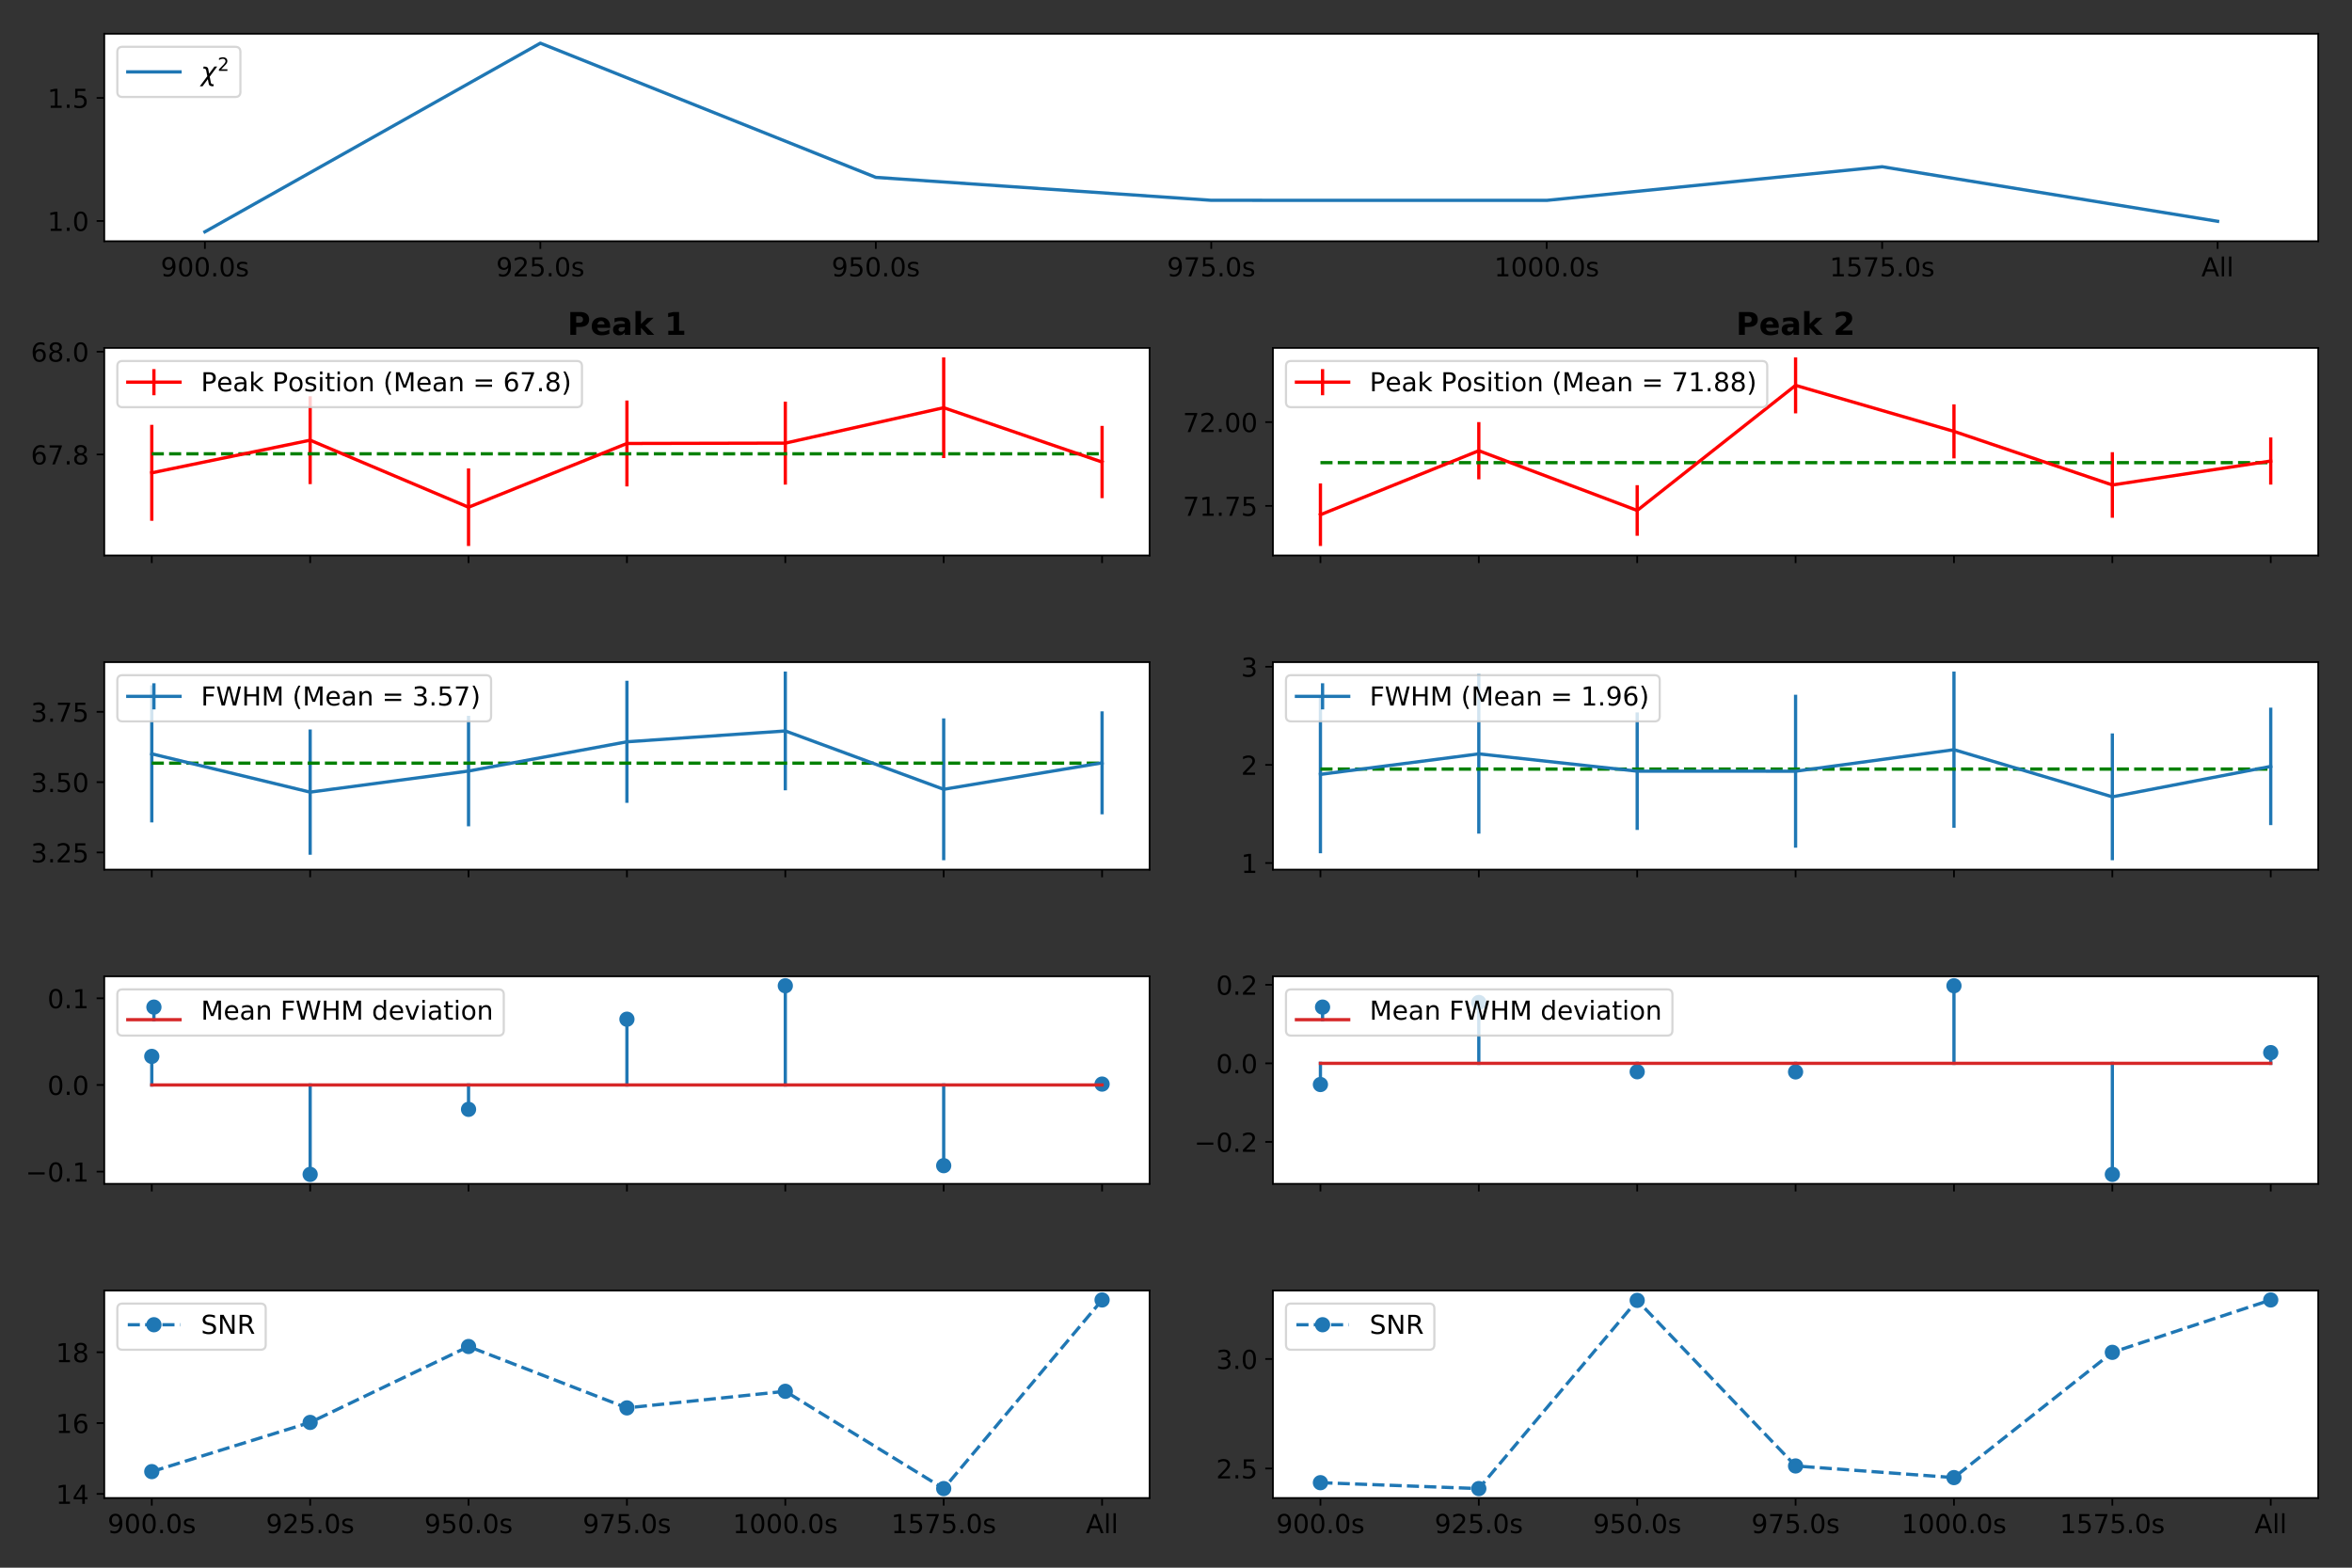 <?xml version="1.0" encoding="utf-8" standalone="no"?>
<!DOCTYPE svg PUBLIC "-//W3C//DTD SVG 1.1//EN"
  "http://www.w3.org/Graphics/SVG/1.1/DTD/svg11.dtd">
<!-- Created with matplotlib (http://matplotlib.org/) -->
<svg height="720pt" version="1.1" viewBox="0 0 1080 720" width="1080pt" xmlns="http://www.w3.org/2000/svg" xmlns:xlink="http://www.w3.org/1999/xlink">
 <rect x="0" y="0" width="1080" height="720" fill="#333333" stroke="none"/>
 <defs>
  <style type="text/css">
*{stroke-linecap:butt;stroke-linejoin:round;}
  </style>
 </defs>
 <g id="figure_1">
  <g id="patch_1">
   <path d="M 0 720 
L 1080 720 
L 1080 0 
L 0 0 
z
" style="fill:none;opacity:0;"/>
  </g>
  <g id="axes_1">
   <g id="patch_2">
    <path d="M 47.875 110.8 
L 1064.5 110.8 
L 1064.5 15.5 
L 47.875 15.5 
z
" style="fill:#ffffff;"/>
   </g>
   <g id="matplotlib.axis_1">
    <g id="xtick_1">
     <g id="line2d_1">
      <defs>
       <path d="M 0 0 
L 0 3.5 
" id="m7d56c7100b" style="stroke:#000000;stroke-width:0.8;"/>
      </defs>
      <g>
       <use style="stroke:#000000;stroke-width:0.8;" x="94.085" xlink:href="#m7d56c7100b" y="110.8"/>
      </g>
     </g>
     <g id="text_1">
      <!-- 900.0s -->
      <defs>
       <path d="M 10.984 1.516 
L 10.984 10.5 
Q 14.703 8.734 18.5 7.812 
Q 22.312 6.891 25.984 6.891 
Q 35.75 6.891 40.891 13.453 
Q 46.047 20.016 46.781 33.406 
Q 43.953 29.203 39.594 26.953 
Q 35.25 24.703 29.984 24.703 
Q 19.047 24.703 12.672 31.312 
Q 6.297 37.938 6.297 49.422 
Q 6.297 60.641 12.938 67.422 
Q 19.578 74.219 30.609 74.219 
Q 43.266 74.219 49.922 64.516 
Q 56.594 54.828 56.594 36.375 
Q 56.594 19.141 48.406 8.859 
Q 40.234 -1.422 26.422 -1.422 
Q 22.703 -1.422 18.891 -0.688 
Q 15.094 0.047 10.984 1.516 
z
M 30.609 32.422 
Q 37.25 32.422 41.125 36.953 
Q 45.016 41.5 45.016 49.422 
Q 45.016 57.281 41.125 61.844 
Q 37.25 66.406 30.609 66.406 
Q 23.969 66.406 20.094 61.844 
Q 16.219 57.281 16.219 49.422 
Q 16.219 41.5 20.094 36.953 
Q 23.969 32.422 30.609 32.422 
z
" id="DejaVuSans-39"/>
       <path d="M 31.781 66.406 
Q 24.172 66.406 20.328 58.906 
Q 16.5 51.422 16.5 36.375 
Q 16.5 21.391 20.328 13.891 
Q 24.172 6.391 31.781 6.391 
Q 39.453 6.391 43.281 13.891 
Q 47.125 21.391 47.125 36.375 
Q 47.125 51.422 43.281 58.906 
Q 39.453 66.406 31.781 66.406 
z
M 31.781 74.219 
Q 44.047 74.219 50.516 64.516 
Q 56.984 54.828 56.984 36.375 
Q 56.984 17.969 50.516 8.266 
Q 44.047 -1.422 31.781 -1.422 
Q 19.531 -1.422 13.062 8.266 
Q 6.594 17.969 6.594 36.375 
Q 6.594 54.828 13.062 64.516 
Q 19.531 74.219 31.781 74.219 
z
" id="DejaVuSans-30"/>
       <path d="M 10.688 12.406 
L 21 12.406 
L 21 0 
L 10.688 0 
z
" id="DejaVuSans-2e"/>
       <path d="M 44.281 53.078 
L 44.281 44.578 
Q 40.484 46.531 36.375 47.5 
Q 32.281 48.484 27.875 48.484 
Q 21.188 48.484 17.844 46.438 
Q 14.5 44.391 14.5 40.281 
Q 14.5 37.156 16.891 35.375 
Q 19.281 33.594 26.516 31.984 
L 29.594 31.297 
Q 39.156 29.25 43.188 25.516 
Q 47.219 21.781 47.219 15.094 
Q 47.219 7.469 41.188 3.016 
Q 35.156 -1.422 24.609 -1.422 
Q 20.219 -1.422 15.453 -0.562 
Q 10.688 0.297 5.422 2 
L 5.422 11.281 
Q 10.406 8.688 15.234 7.391 
Q 20.062 6.109 24.812 6.109 
Q 31.156 6.109 34.562 8.281 
Q 37.984 10.453 37.984 14.406 
Q 37.984 18.062 35.516 20.016 
Q 33.062 21.969 24.703 23.781 
L 21.578 24.516 
Q 13.234 26.266 9.516 29.906 
Q 5.812 33.547 5.812 39.891 
Q 5.812 47.609 11.281 51.797 
Q 16.75 56 26.812 56 
Q 31.781 56 36.172 55.266 
Q 40.578 54.547 44.281 53.078 
z
" id="DejaVuSans-73"/>
      </defs>
      <g transform="translate(73.783 126.918)scale(0.12 -0.12)">
       <use xlink:href="#DejaVuSans-39"/>
       <use x="63.623" xlink:href="#DejaVuSans-30"/>
       <use x="127.246" xlink:href="#DejaVuSans-30"/>
       <use x="190.869" xlink:href="#DejaVuSans-2e"/>
       <use x="222.656" xlink:href="#DejaVuSans-30"/>
       <use x="286.279" xlink:href="#DejaVuSans-73"/>
      </g>
     </g>
    </g>
    <g id="xtick_2">
     <g id="line2d_2">
      <g>
       <use style="stroke:#000000;stroke-width:0.8;" x="248.119" xlink:href="#m7d56c7100b" y="110.8"/>
      </g>
     </g>
     <g id="text_2">
      <!-- 925.0s -->
      <defs>
       <path d="M 19.188 8.297 
L 53.609 8.297 
L 53.609 0 
L 7.328 0 
L 7.328 8.297 
Q 12.938 14.109 22.625 23.891 
Q 32.328 33.688 34.812 36.531 
Q 39.547 41.844 41.422 45.531 
Q 43.312 49.219 43.312 52.781 
Q 43.312 58.594 39.234 62.25 
Q 35.156 65.922 28.609 65.922 
Q 23.969 65.922 18.812 64.312 
Q 13.672 62.703 7.812 59.422 
L 7.812 69.391 
Q 13.766 71.781 18.938 73 
Q 24.125 74.219 28.422 74.219 
Q 39.75 74.219 46.484 68.547 
Q 53.219 62.891 53.219 53.422 
Q 53.219 48.922 51.531 44.891 
Q 49.859 40.875 45.406 35.406 
Q 44.188 33.984 37.641 27.219 
Q 31.109 20.453 19.188 8.297 
z
" id="DejaVuSans-32"/>
       <path d="M 10.797 72.906 
L 49.516 72.906 
L 49.516 64.594 
L 19.828 64.594 
L 19.828 46.734 
Q 21.969 47.469 24.109 47.828 
Q 26.266 48.188 28.422 48.188 
Q 40.625 48.188 47.75 41.5 
Q 54.891 34.812 54.891 23.391 
Q 54.891 11.625 47.562 5.094 
Q 40.234 -1.422 26.906 -1.422 
Q 22.312 -1.422 17.547 -0.641 
Q 12.797 0.141 7.719 1.703 
L 7.719 11.625 
Q 12.109 9.234 16.797 8.062 
Q 21.484 6.891 26.703 6.891 
Q 35.156 6.891 40.078 11.328 
Q 45.016 15.766 45.016 23.391 
Q 45.016 31 40.078 35.438 
Q 35.156 39.891 26.703 39.891 
Q 22.75 39.891 18.812 39.016 
Q 14.891 38.141 10.797 36.281 
z
" id="DejaVuSans-35"/>
      </defs>
      <g transform="translate(227.817 126.918)scale(0.12 -0.12)">
       <use xlink:href="#DejaVuSans-39"/>
       <use x="63.623" xlink:href="#DejaVuSans-32"/>
       <use x="127.246" xlink:href="#DejaVuSans-35"/>
       <use x="190.869" xlink:href="#DejaVuSans-2e"/>
       <use x="222.656" xlink:href="#DejaVuSans-30"/>
       <use x="286.279" xlink:href="#DejaVuSans-73"/>
      </g>
     </g>
    </g>
    <g id="xtick_3">
     <g id="line2d_3">
      <g>
       <use style="stroke:#000000;stroke-width:0.8;" x="402.153" xlink:href="#m7d56c7100b" y="110.8"/>
      </g>
     </g>
     <g id="text_3">
      <!-- 950.0s -->
      <g transform="translate(381.851 126.918)scale(0.12 -0.12)">
       <use xlink:href="#DejaVuSans-39"/>
       <use x="63.623" xlink:href="#DejaVuSans-35"/>
       <use x="127.246" xlink:href="#DejaVuSans-30"/>
       <use x="190.869" xlink:href="#DejaVuSans-2e"/>
       <use x="222.656" xlink:href="#DejaVuSans-30"/>
       <use x="286.279" xlink:href="#DejaVuSans-73"/>
      </g>
     </g>
    </g>
    <g id="xtick_4">
     <g id="line2d_4">
      <g>
       <use style="stroke:#000000;stroke-width:0.8;" x="556.188" xlink:href="#m7d56c7100b" y="110.8"/>
      </g>
     </g>
     <g id="text_4">
      <!-- 975.0s -->
      <defs>
       <path d="M 8.203 72.906 
L 55.078 72.906 
L 55.078 68.703 
L 28.609 0 
L 18.312 0 
L 43.219 64.594 
L 8.203 64.594 
z
" id="DejaVuSans-37"/>
      </defs>
      <g transform="translate(535.885 126.918)scale(0.12 -0.12)">
       <use xlink:href="#DejaVuSans-39"/>
       <use x="63.623" xlink:href="#DejaVuSans-37"/>
       <use x="127.246" xlink:href="#DejaVuSans-35"/>
       <use x="190.869" xlink:href="#DejaVuSans-2e"/>
       <use x="222.656" xlink:href="#DejaVuSans-30"/>
       <use x="286.279" xlink:href="#DejaVuSans-73"/>
      </g>
     </g>
    </g>
    <g id="xtick_5">
     <g id="line2d_5">
      <g>
       <use style="stroke:#000000;stroke-width:0.8;" x="710.222" xlink:href="#m7d56c7100b" y="110.8"/>
      </g>
     </g>
     <g id="text_5">
      <!-- 1000.0s -->
      <defs>
       <path d="M 12.406 8.297 
L 28.516 8.297 
L 28.516 63.922 
L 10.984 60.406 
L 10.984 69.391 
L 28.422 72.906 
L 38.281 72.906 
L 38.281 8.297 
L 54.391 8.297 
L 54.391 0 
L 12.406 0 
z
" id="DejaVuSans-31"/>
      </defs>
      <g transform="translate(686.102 126.918)scale(0.12 -0.12)">
       <use xlink:href="#DejaVuSans-31"/>
       <use x="63.623" xlink:href="#DejaVuSans-30"/>
       <use x="127.246" xlink:href="#DejaVuSans-30"/>
       <use x="190.869" xlink:href="#DejaVuSans-30"/>
       <use x="254.492" xlink:href="#DejaVuSans-2e"/>
       <use x="286.279" xlink:href="#DejaVuSans-30"/>
       <use x="349.902" xlink:href="#DejaVuSans-73"/>
      </g>
     </g>
    </g>
    <g id="xtick_6">
     <g id="line2d_6">
      <g>
       <use style="stroke:#000000;stroke-width:0.8;" x="864.256" xlink:href="#m7d56c7100b" y="110.8"/>
      </g>
     </g>
     <g id="text_6">
      <!-- 1575.0s -->
      <g transform="translate(840.136 126.918)scale(0.12 -0.12)">
       <use xlink:href="#DejaVuSans-31"/>
       <use x="63.623" xlink:href="#DejaVuSans-35"/>
       <use x="127.246" xlink:href="#DejaVuSans-37"/>
       <use x="190.869" xlink:href="#DejaVuSans-35"/>
       <use x="254.492" xlink:href="#DejaVuSans-2e"/>
       <use x="286.279" xlink:href="#DejaVuSans-30"/>
       <use x="349.902" xlink:href="#DejaVuSans-73"/>
      </g>
     </g>
    </g>
    <g id="xtick_7">
     <g id="line2d_7">
      <g>
       <use style="stroke:#000000;stroke-width:0.8;" x="1018.29" xlink:href="#m7d56c7100b" y="110.8"/>
      </g>
     </g>
     <g id="text_7">
      <!-- All -->
      <defs>
       <path d="M 34.188 63.188 
L 20.797 26.906 
L 47.609 26.906 
z
M 28.609 72.906 
L 39.797 72.906 
L 67.578 0 
L 57.328 0 
L 50.688 18.703 
L 17.828 18.703 
L 11.188 0 
L 0.781 0 
z
" id="DejaVuSans-41"/>
       <path d="M 9.422 75.984 
L 18.406 75.984 
L 18.406 0 
L 9.422 0 
z
" id="DejaVuSans-6c"/>
      </defs>
      <g transform="translate(1010.852 126.918)scale(0.12 -0.12)">
       <use xlink:href="#DejaVuSans-41"/>
       <use x="68.408" xlink:href="#DejaVuSans-6c"/>
       <use x="96.191" xlink:href="#DejaVuSans-6c"/>
      </g>
     </g>
    </g>
   </g>
   <g id="matplotlib.axis_2">
    <g id="ytick_1">
     <g id="line2d_8">
      <defs>
       <path d="M 0 0 
L -3.5 0 
" id="mb9f3181422" style="stroke:#000000;stroke-width:0.8;"/>
      </defs>
      <g>
       <use style="stroke:#000000;stroke-width:0.8;" x="47.875" xlink:href="#mb9f3181422" y="101.483"/>
      </g>
     </g>
     <g id="text_8">
      <!-- 1.0 -->
      <g transform="translate(21.791 106.043)scale(0.12 -0.12)">
       <use xlink:href="#DejaVuSans-31"/>
       <use x="63.623" xlink:href="#DejaVuSans-2e"/>
       <use x="95.41" xlink:href="#DejaVuSans-30"/>
      </g>
     </g>
    </g>
    <g id="ytick_2">
     <g id="line2d_9">
      <g>
       <use style="stroke:#000000;stroke-width:0.8;" x="47.875" xlink:href="#mb9f3181422" y="44.973"/>
      </g>
     </g>
     <g id="text_9">
      <!-- 1.5 -->
      <g transform="translate(21.791 49.532)scale(0.12 -0.12)">
       <use xlink:href="#DejaVuSans-31"/>
       <use x="63.623" xlink:href="#DejaVuSans-2e"/>
       <use x="95.41" xlink:href="#DejaVuSans-35"/>
      </g>
     </g>
    </g>
   </g>
   <g id="line2d_10">
    <path clip-path="url(#p5724dab67d)" d="M 94.085 106.468 
L 248.119 19.832 
L 402.153 81.461 
L 556.188 91.998 
L 710.222 92.027 
L 864.256 76.578 
L 1018.29 101.641 
" style="fill:none;stroke:#1f77b4;stroke-linecap:square;stroke-width:1.5;"/>
   </g>
   <g id="patch_3">
    <path d="M 47.875 110.8 
L 47.875 15.5 
" style="fill:none;stroke:#000000;stroke-linecap:square;stroke-linejoin:miter;stroke-width:0.8;"/>
   </g>
   <g id="patch_4">
    <path d="M 1064.5 110.8 
L 1064.5 15.5 
" style="fill:none;stroke:#000000;stroke-linecap:square;stroke-linejoin:miter;stroke-width:0.8;"/>
   </g>
   <g id="patch_5">
    <path d="M 47.875 110.8 
L 1064.5 110.8 
" style="fill:none;stroke:#000000;stroke-linecap:square;stroke-linejoin:miter;stroke-width:0.8;"/>
   </g>
   <g id="patch_6">
    <path d="M 47.875 15.5 
L 1064.5 15.5 
" style="fill:none;stroke:#000000;stroke-linecap:square;stroke-linejoin:miter;stroke-width:0.8;"/>
   </g>
   <g id="legend_1">
    <g id="patch_7">
     <path d="M 56.275 44.54 
L 107.995 44.54 
Q 110.395 44.54 110.395 42.14 
L 110.395 23.9 
Q 110.395 21.5 107.995 21.5 
L 56.275 21.5 
Q 53.875 21.5 53.875 23.9 
L 53.875 42.14 
Q 53.875 44.54 56.275 44.54 
z
" style="fill:#ffffff;opacity:0.8;stroke:#cccccc;stroke-linejoin:miter;"/>
    </g>
    <g id="line2d_11">
     <path d="M 58.675 33.02 
L 82.675 33.02 
" style="fill:none;stroke:#1f77b4;stroke-linecap:square;stroke-width:1.5;"/>
    </g>
    <g id="line2d_12"/>
    <g id="text_10">
     <!-- $\chi^2$ -->
     <defs>
      <path d="M 30.031 -12.203 
L 26.422 6.5 
L 6.156 -20.844 
L -4.438 -20.844 
L 24.266 17.828 
L 19.828 40.828 
Q 18.656 46.969 11.141 46.969 
L 8.734 46.969 
L 10.203 54.688 
L 13.625 54.594 
Q 26.172 54.25 27.734 46.094 
L 31.344 27.391 
L 51.609 54.734 
L 62.203 54.734 
L 33.5 16.062 
L 37.938 -6.938 
Q 39.109 -13.094 46.625 -13.094 
L 49.031 -13.094 
L 47.562 -20.797 
L 44.141 -20.703 
Q 31.594 -20.359 30.031 -12.203 
z
" id="DejaVuSans-Oblique-3c7"/>
     </defs>
     <g transform="translate(92.275 37.22)scale(0.12 -0.12)">
      <use transform="translate(0 0.766)" xlink:href="#DejaVuSans-Oblique-3c7"/>
      <use transform="translate(63.652 39.047)scale(0.7)" xlink:href="#DejaVuSans-32"/>
     </g>
    </g>
   </g>
  </g>
  <g id="axes_2">
   <g id="patch_8">
    <path d="M 47.875 255.1 
L 527.875 255.1 
L 527.875 159.8 
L 47.875 159.8 
z
" style="fill:#ffffff;"/>
   </g>
   <g id="matplotlib.axis_3">
    <g id="xtick_8">
     <g id="line2d_13">
      <g>
       <use style="stroke:#000000;stroke-width:0.8;" x="69.693" xlink:href="#m7d56c7100b" y="255.1"/>
      </g>
     </g>
    </g>
    <g id="xtick_9">
     <g id="line2d_14">
      <g>
       <use style="stroke:#000000;stroke-width:0.8;" x="142.42" xlink:href="#m7d56c7100b" y="255.1"/>
      </g>
     </g>
    </g>
    <g id="xtick_10">
     <g id="line2d_15">
      <g>
       <use style="stroke:#000000;stroke-width:0.8;" x="215.148" xlink:href="#m7d56c7100b" y="255.1"/>
      </g>
     </g>
    </g>
    <g id="xtick_11">
     <g id="line2d_16">
      <g>
       <use style="stroke:#000000;stroke-width:0.8;" x="287.875" xlink:href="#m7d56c7100b" y="255.1"/>
      </g>
     </g>
    </g>
    <g id="xtick_12">
     <g id="line2d_17">
      <g>
       <use style="stroke:#000000;stroke-width:0.8;" x="360.602" xlink:href="#m7d56c7100b" y="255.1"/>
      </g>
     </g>
    </g>
    <g id="xtick_13">
     <g id="line2d_18">
      <g>
       <use style="stroke:#000000;stroke-width:0.8;" x="433.33" xlink:href="#m7d56c7100b" y="255.1"/>
      </g>
     </g>
    </g>
    <g id="xtick_14">
     <g id="line2d_19">
      <g>
       <use style="stroke:#000000;stroke-width:0.8;" x="506.057" xlink:href="#m7d56c7100b" y="255.1"/>
      </g>
     </g>
    </g>
   </g>
   <g id="matplotlib.axis_4">
    <g id="ytick_3">
     <g id="line2d_20">
      <g>
       <use style="stroke:#000000;stroke-width:0.8;" x="47.875" xlink:href="#mb9f3181422" y="208.731"/>
      </g>
     </g>
     <g id="text_11">
      <!-- 67.8 -->
      <defs>
       <path d="M 33.016 40.375 
Q 26.375 40.375 22.484 35.828 
Q 18.609 31.297 18.609 23.391 
Q 18.609 15.531 22.484 10.953 
Q 26.375 6.391 33.016 6.391 
Q 39.656 6.391 43.531 10.953 
Q 47.406 15.531 47.406 23.391 
Q 47.406 31.297 43.531 35.828 
Q 39.656 40.375 33.016 40.375 
z
M 52.594 71.297 
L 52.594 62.312 
Q 48.875 64.062 45.094 64.984 
Q 41.312 65.922 37.594 65.922 
Q 27.828 65.922 22.672 59.328 
Q 17.531 52.734 16.797 39.406 
Q 19.672 43.656 24.016 45.922 
Q 28.375 48.188 33.594 48.188 
Q 44.578 48.188 50.953 41.516 
Q 57.328 34.859 57.328 23.391 
Q 57.328 12.156 50.688 5.359 
Q 44.047 -1.422 33.016 -1.422 
Q 20.359 -1.422 13.672 8.266 
Q 6.984 17.969 6.984 36.375 
Q 6.984 53.656 15.188 63.938 
Q 23.391 74.219 37.203 74.219 
Q 40.922 74.219 44.703 73.484 
Q 48.484 72.75 52.594 71.297 
z
" id="DejaVuSans-36"/>
       <path d="M 31.781 34.625 
Q 24.75 34.625 20.719 30.859 
Q 16.703 27.094 16.703 20.516 
Q 16.703 13.922 20.719 10.156 
Q 24.75 6.391 31.781 6.391 
Q 38.812 6.391 42.859 10.172 
Q 46.922 13.969 46.922 20.516 
Q 46.922 27.094 42.891 30.859 
Q 38.875 34.625 31.781 34.625 
z
M 21.922 38.812 
Q 15.578 40.375 12.031 44.719 
Q 8.5 49.078 8.5 55.328 
Q 8.5 64.062 14.719 69.141 
Q 20.953 74.219 31.781 74.219 
Q 42.672 74.219 48.875 69.141 
Q 55.078 64.062 55.078 55.328 
Q 55.078 49.078 51.531 44.719 
Q 48 40.375 41.703 38.812 
Q 48.828 37.156 52.797 32.312 
Q 56.781 27.484 56.781 20.516 
Q 56.781 9.906 50.312 4.234 
Q 43.844 -1.422 31.781 -1.422 
Q 19.734 -1.422 13.25 4.234 
Q 6.781 9.906 6.781 20.516 
Q 6.781 27.484 10.781 32.312 
Q 14.797 37.156 21.922 38.812 
z
M 18.312 54.391 
Q 18.312 48.734 21.844 45.562 
Q 25.391 42.391 31.781 42.391 
Q 38.141 42.391 41.719 45.562 
Q 45.312 48.734 45.312 54.391 
Q 45.312 60.062 41.719 63.234 
Q 38.141 66.406 31.781 66.406 
Q 25.391 66.406 21.844 63.234 
Q 18.312 60.062 18.312 54.391 
z
" id="DejaVuSans-38"/>
      </defs>
      <g transform="translate(14.156 213.29)scale(0.12 -0.12)">
       <use xlink:href="#DejaVuSans-36"/>
       <use x="63.623" xlink:href="#DejaVuSans-37"/>
       <use x="127.246" xlink:href="#DejaVuSans-2e"/>
       <use x="159.033" xlink:href="#DejaVuSans-38"/>
      </g>
     </g>
    </g>
    <g id="ytick_4">
     <g id="line2d_21">
      <g>
       <use style="stroke:#000000;stroke-width:0.8;" x="47.875" xlink:href="#mb9f3181422" y="161.528"/>
      </g>
     </g>
     <g id="text_12">
      <!-- 68.0 -->
      <g transform="translate(14.156 166.087)scale(0.12 -0.12)">
       <use xlink:href="#DejaVuSans-36"/>
       <use x="63.623" xlink:href="#DejaVuSans-38"/>
       <use x="127.246" xlink:href="#DejaVuSans-2e"/>
       <use x="159.033" xlink:href="#DejaVuSans-30"/>
      </g>
     </g>
    </g>
   </g>
   <g id="LineCollection_1">
    <path clip-path="url(#p3e2b5393a2)" d="M 69.693 239.193 
L 69.693 195.116 
" style="fill:none;stroke:#ff0000;stroke-width:1.5;"/>
    <path clip-path="url(#p3e2b5393a2)" d="M 142.42 222.349 
L 142.42 181.995 
" style="fill:none;stroke:#ff0000;stroke-width:1.5;"/>
    <path clip-path="url(#p3e2b5393a2)" d="M 215.148 250.768 
L 215.148 215.143 
" style="fill:none;stroke:#ff0000;stroke-width:1.5;"/>
    <path clip-path="url(#p3e2b5393a2)" d="M 287.875 223.397 
L 287.875 183.954 
" style="fill:none;stroke:#ff0000;stroke-width:1.5;"/>
    <path clip-path="url(#p3e2b5393a2)" d="M 360.602 222.555 
L 360.602 184.477 
" style="fill:none;stroke:#ff0000;stroke-width:1.5;"/>
    <path clip-path="url(#p3e2b5393a2)" d="M 433.33 210.37 
L 433.33 164.132 
" style="fill:none;stroke:#ff0000;stroke-width:1.5;"/>
    <path clip-path="url(#p3e2b5393a2)" d="M 506.057 228.793 
L 506.057 195.614 
" style="fill:none;stroke:#ff0000;stroke-width:1.5;"/>
   </g>
   <g id="line2d_22">
    <path clip-path="url(#p3e2b5393a2)" d="M 69.693 208.418 
L 142.42 208.418 
L 215.148 208.418 
L 287.875 208.418 
L 360.602 208.418 
L 433.33 208.418 
L 506.057 208.418 
" style="fill:none;stroke:#008000;stroke-dasharray:5.55,2.4;stroke-dashoffset:0;stroke-width:1.5;"/>
   </g>
   <g id="line2d_23">
    <path clip-path="url(#p3e2b5393a2)" d="M 69.693 217.155 
L 142.42 202.172 
L 215.148 232.955 
L 287.875 203.675 
L 360.602 203.516 
L 433.33 187.251 
L 506.057 212.203 
" style="fill:none;stroke:#ff0000;stroke-linecap:square;stroke-width:1.5;"/>
   </g>
   <g id="patch_9">
    <path d="M 47.875 255.1 
L 47.875 159.8 
" style="fill:none;stroke:#000000;stroke-linecap:square;stroke-linejoin:miter;stroke-width:0.8;"/>
   </g>
   <g id="patch_10">
    <path d="M 527.875 255.1 
L 527.875 159.8 
" style="fill:none;stroke:#000000;stroke-linecap:square;stroke-linejoin:miter;stroke-width:0.8;"/>
   </g>
   <g id="patch_11">
    <path d="M 47.875 255.1 
L 527.875 255.1 
" style="fill:none;stroke:#000000;stroke-linecap:square;stroke-linejoin:miter;stroke-width:0.8;"/>
   </g>
   <g id="patch_12">
    <path d="M 47.875 159.8 
L 527.875 159.8 
" style="fill:none;stroke:#000000;stroke-linecap:square;stroke-linejoin:miter;stroke-width:0.8;"/>
   </g>
   <g id="text_13">
    <!-- Peak 1 -->
    <defs>
     <path d="M 9.188 72.906 
L 40.375 72.906 
Q 54.297 72.906 61.734 66.719 
Q 69.188 60.547 69.188 49.125 
Q 69.188 37.641 61.734 31.469 
Q 54.297 25.297 40.375 25.297 
L 27.984 25.297 
L 27.984 0 
L 9.188 0 
z
M 27.984 59.281 
L 27.984 38.922 
L 38.375 38.922 
Q 43.844 38.922 46.828 41.578 
Q 49.812 44.234 49.812 49.125 
Q 49.812 54 46.828 56.641 
Q 43.844 59.281 38.375 59.281 
z
" id="DejaVuSans-Bold-50"/>
     <path d="M 62.984 27.484 
L 62.984 22.516 
L 22.125 22.516 
Q 22.75 16.359 26.562 13.281 
Q 30.375 10.203 37.203 10.203 
Q 42.719 10.203 48.5 11.844 
Q 54.297 13.484 60.406 16.797 
L 60.406 3.328 
Q 54.203 0.984 48 -0.219 
Q 41.797 -1.422 35.594 -1.422 
Q 20.75 -1.422 12.516 6.125 
Q 4.297 13.672 4.297 27.297 
Q 4.297 40.672 12.375 48.328 
Q 20.453 56 34.625 56 
Q 47.516 56 55.25 48.234 
Q 62.984 40.484 62.984 27.484 
z
M 45.016 33.297 
Q 45.016 38.281 42.109 41.328 
Q 39.203 44.391 34.516 44.391 
Q 29.438 44.391 26.266 41.531 
Q 23.094 38.672 22.312 33.297 
z
" id="DejaVuSans-Bold-65"/>
     <path d="M 32.906 24.609 
Q 27.438 24.609 24.672 22.75 
Q 21.922 20.906 21.922 17.281 
Q 21.922 13.969 24.141 12.078 
Q 26.375 10.203 30.328 10.203 
Q 35.25 10.203 38.625 13.734 
Q 42 17.281 42 22.609 
L 42 24.609 
z
M 59.625 31.203 
L 59.625 0 
L 42 0 
L 42 8.109 
Q 38.484 3.125 34.078 0.844 
Q 29.688 -1.422 23.391 -1.422 
Q 14.891 -1.422 9.594 3.531 
Q 4.297 8.5 4.297 16.406 
Q 4.297 26.031 10.906 30.516 
Q 17.531 35.016 31.688 35.016 
L 42 35.016 
L 42 36.375 
Q 42 40.531 38.719 42.453 
Q 35.453 44.391 28.516 44.391 
Q 22.906 44.391 18.062 43.266 
Q 13.234 42.141 9.078 39.891 
L 9.078 53.219 
Q 14.703 54.594 20.359 55.297 
Q 26.031 56 31.688 56 
Q 46.484 56 53.047 50.172 
Q 59.625 44.344 59.625 31.203 
z
" id="DejaVuSans-Bold-61"/>
     <path d="M 8.406 75.984 
L 25.875 75.984 
L 25.875 34.625 
L 46 54.688 
L 66.312 54.688 
L 39.594 29.594 
L 68.406 0 
L 47.219 0 
L 25.875 22.797 
L 25.875 0 
L 8.406 0 
z
" id="DejaVuSans-Bold-6b"/>
     <path id="DejaVuSans-Bold-20"/>
     <path d="M 11.719 12.984 
L 28.328 12.984 
L 28.328 60.109 
L 11.281 56.594 
L 11.281 69.391 
L 28.219 72.906 
L 46.094 72.906 
L 46.094 12.984 
L 62.703 12.984 
L 62.703 0 
L 11.719 0 
z
" id="DejaVuSans-Bold-31"/>
    </defs>
    <g transform="translate(260.551 153.8)scale(0.144 -0.144)">
     <use xlink:href="#DejaVuSans-Bold-50"/>
     <use x="73.291" xlink:href="#DejaVuSans-Bold-65"/>
     <use x="141.113" xlink:href="#DejaVuSans-Bold-61"/>
     <use x="208.594" xlink:href="#DejaVuSans-Bold-6b"/>
     <use x="275.098" xlink:href="#DejaVuSans-Bold-20"/>
     <use x="309.912" xlink:href="#DejaVuSans-Bold-31"/>
    </g>
   </g>
   <g id="legend_2">
    <g id="patch_13">
     <path d="M 56.275 187.014 
L 264.824 187.014 
Q 267.224 187.014 267.224 184.614 
L 267.224 168.2 
Q 267.224 165.8 264.824 165.8 
L 56.275 165.8 
Q 53.875 165.8 53.875 168.2 
L 53.875 184.614 
Q 53.875 187.014 56.275 187.014 
z
" style="fill:#ffffff;opacity:0.8;stroke:#cccccc;stroke-linejoin:miter;"/>
    </g>
    <g id="LineCollection_2">
     <path d="M 70.675 181.518 
L 70.675 169.518 
" style="fill:none;stroke:#ff0000;stroke-width:1.5;"/>
    </g>
    <g id="line2d_24">
     <path d="M 58.675 175.518 
L 82.675 175.518 
" style="fill:none;stroke:#ff0000;stroke-linecap:square;stroke-width:1.5;"/>
    </g>
    <g id="line2d_25"/>
    <g id="text_14">
     <!-- Peak Position (Mean = 67.8) -->
     <defs>
      <path d="M 19.672 64.797 
L 19.672 37.406 
L 32.078 37.406 
Q 38.969 37.406 42.719 40.969 
Q 46.484 44.531 46.484 51.125 
Q 46.484 57.672 42.719 61.234 
Q 38.969 64.797 32.078 64.797 
z
M 9.812 72.906 
L 32.078 72.906 
Q 44.344 72.906 50.609 67.359 
Q 56.891 61.812 56.891 51.125 
Q 56.891 40.328 50.609 34.812 
Q 44.344 29.297 32.078 29.297 
L 19.672 29.297 
L 19.672 0 
L 9.812 0 
z
" id="DejaVuSans-50"/>
      <path d="M 56.203 29.594 
L 56.203 25.203 
L 14.891 25.203 
Q 15.484 15.922 20.484 11.062 
Q 25.484 6.203 34.422 6.203 
Q 39.594 6.203 44.453 7.469 
Q 49.312 8.734 54.109 11.281 
L 54.109 2.781 
Q 49.266 0.734 44.188 -0.344 
Q 39.109 -1.422 33.891 -1.422 
Q 20.797 -1.422 13.156 6.188 
Q 5.516 13.812 5.516 26.812 
Q 5.516 40.234 12.766 48.109 
Q 20.016 56 32.328 56 
Q 43.359 56 49.781 48.891 
Q 56.203 41.797 56.203 29.594 
z
M 47.219 32.234 
Q 47.125 39.594 43.094 43.984 
Q 39.062 48.391 32.422 48.391 
Q 24.906 48.391 20.391 44.141 
Q 15.875 39.891 15.188 32.172 
z
" id="DejaVuSans-65"/>
      <path d="M 34.281 27.484 
Q 23.391 27.484 19.188 25 
Q 14.984 22.516 14.984 16.5 
Q 14.984 11.719 18.141 8.906 
Q 21.297 6.109 26.703 6.109 
Q 34.188 6.109 38.703 11.406 
Q 43.219 16.703 43.219 25.484 
L 43.219 27.484 
z
M 52.203 31.203 
L 52.203 0 
L 43.219 0 
L 43.219 8.297 
Q 40.141 3.328 35.547 0.953 
Q 30.953 -1.422 24.312 -1.422 
Q 15.922 -1.422 10.953 3.297 
Q 6 8.016 6 15.922 
Q 6 25.141 12.172 29.828 
Q 18.359 34.516 30.609 34.516 
L 43.219 34.516 
L 43.219 35.406 
Q 43.219 41.609 39.141 45 
Q 35.062 48.391 27.688 48.391 
Q 23 48.391 18.547 47.266 
Q 14.109 46.141 10.016 43.891 
L 10.016 52.203 
Q 14.938 54.109 19.578 55.047 
Q 24.219 56 28.609 56 
Q 40.484 56 46.344 49.844 
Q 52.203 43.703 52.203 31.203 
z
" id="DejaVuSans-61"/>
      <path d="M 9.078 75.984 
L 18.109 75.984 
L 18.109 31.109 
L 44.922 54.688 
L 56.391 54.688 
L 27.391 29.109 
L 57.625 0 
L 45.906 0 
L 18.109 26.703 
L 18.109 0 
L 9.078 0 
z
" id="DejaVuSans-6b"/>
      <path id="DejaVuSans-20"/>
      <path d="M 30.609 48.391 
Q 23.391 48.391 19.188 42.75 
Q 14.984 37.109 14.984 27.297 
Q 14.984 17.484 19.156 11.844 
Q 23.344 6.203 30.609 6.203 
Q 37.797 6.203 41.984 11.859 
Q 46.188 17.531 46.188 27.297 
Q 46.188 37.016 41.984 42.703 
Q 37.797 48.391 30.609 48.391 
z
M 30.609 56 
Q 42.328 56 49.016 48.375 
Q 55.719 40.766 55.719 27.297 
Q 55.719 13.875 49.016 6.219 
Q 42.328 -1.422 30.609 -1.422 
Q 18.844 -1.422 12.172 6.219 
Q 5.516 13.875 5.516 27.297 
Q 5.516 40.766 12.172 48.375 
Q 18.844 56 30.609 56 
z
" id="DejaVuSans-6f"/>
      <path d="M 9.422 54.688 
L 18.406 54.688 
L 18.406 0 
L 9.422 0 
z
M 9.422 75.984 
L 18.406 75.984 
L 18.406 64.594 
L 9.422 64.594 
z
" id="DejaVuSans-69"/>
      <path d="M 18.312 70.219 
L 18.312 54.688 
L 36.812 54.688 
L 36.812 47.703 
L 18.312 47.703 
L 18.312 18.016 
Q 18.312 11.328 20.141 9.422 
Q 21.969 7.516 27.594 7.516 
L 36.812 7.516 
L 36.812 0 
L 27.594 0 
Q 17.188 0 13.234 3.875 
Q 9.281 7.766 9.281 18.016 
L 9.281 47.703 
L 2.688 47.703 
L 2.688 54.688 
L 9.281 54.688 
L 9.281 70.219 
z
" id="DejaVuSans-74"/>
      <path d="M 54.891 33.016 
L 54.891 0 
L 45.906 0 
L 45.906 32.719 
Q 45.906 40.484 42.875 44.328 
Q 39.844 48.188 33.797 48.188 
Q 26.516 48.188 22.312 43.547 
Q 18.109 38.922 18.109 30.906 
L 18.109 0 
L 9.078 0 
L 9.078 54.688 
L 18.109 54.688 
L 18.109 46.188 
Q 21.344 51.125 25.703 53.562 
Q 30.078 56 35.797 56 
Q 45.219 56 50.047 50.172 
Q 54.891 44.344 54.891 33.016 
z
" id="DejaVuSans-6e"/>
      <path d="M 31 75.875 
Q 24.469 64.656 21.281 53.656 
Q 18.109 42.672 18.109 31.391 
Q 18.109 20.125 21.312 9.062 
Q 24.516 -2 31 -13.188 
L 23.188 -13.188 
Q 15.875 -1.703 12.234 9.375 
Q 8.594 20.453 8.594 31.391 
Q 8.594 42.281 12.203 53.312 
Q 15.828 64.359 23.188 75.875 
z
" id="DejaVuSans-28"/>
      <path d="M 9.812 72.906 
L 24.516 72.906 
L 43.109 23.297 
L 61.812 72.906 
L 76.516 72.906 
L 76.516 0 
L 66.891 0 
L 66.891 64.016 
L 48.094 14.016 
L 38.188 14.016 
L 19.391 64.016 
L 19.391 0 
L 9.812 0 
z
" id="DejaVuSans-4d"/>
      <path d="M 10.594 45.406 
L 73.188 45.406 
L 73.188 37.203 
L 10.594 37.203 
z
M 10.594 25.484 
L 73.188 25.484 
L 73.188 17.188 
L 10.594 17.188 
z
" id="DejaVuSans-3d"/>
      <path d="M 8.016 75.875 
L 15.828 75.875 
Q 23.141 64.359 26.781 53.312 
Q 30.422 42.281 30.422 31.391 
Q 30.422 20.453 26.781 9.375 
Q 23.141 -1.703 15.828 -13.188 
L 8.016 -13.188 
Q 14.5 -2 17.703 9.062 
Q 20.906 20.125 20.906 31.391 
Q 20.906 42.672 17.703 53.656 
Q 14.5 64.656 8.016 75.875 
z
" id="DejaVuSans-29"/>
     </defs>
     <g transform="translate(92.275 179.718)scale(0.12 -0.12)">
      <use xlink:href="#DejaVuSans-50"/>
      <use x="60.256" xlink:href="#DejaVuSans-65"/>
      <use x="121.779" xlink:href="#DejaVuSans-61"/>
      <use x="183.059" xlink:href="#DejaVuSans-6b"/>
      <use x="240.969" xlink:href="#DejaVuSans-20"/>
      <use x="272.756" xlink:href="#DejaVuSans-50"/>
      <use x="333.012" xlink:href="#DejaVuSans-6f"/>
      <use x="394.193" xlink:href="#DejaVuSans-73"/>
      <use x="446.293" xlink:href="#DejaVuSans-69"/>
      <use x="474.076" xlink:href="#DejaVuSans-74"/>
      <use x="513.285" xlink:href="#DejaVuSans-69"/>
      <use x="541.068" xlink:href="#DejaVuSans-6f"/>
      <use x="602.25" xlink:href="#DejaVuSans-6e"/>
      <use x="665.629" xlink:href="#DejaVuSans-20"/>
      <use x="697.416" xlink:href="#DejaVuSans-28"/>
      <use x="736.43" xlink:href="#DejaVuSans-4d"/>
      <use x="822.709" xlink:href="#DejaVuSans-65"/>
      <use x="884.232" xlink:href="#DejaVuSans-61"/>
      <use x="945.512" xlink:href="#DejaVuSans-6e"/>
      <use x="1008.891" xlink:href="#DejaVuSans-20"/>
      <use x="1040.678" xlink:href="#DejaVuSans-3d"/>
      <use x="1124.467" xlink:href="#DejaVuSans-20"/>
      <use x="1156.254" xlink:href="#DejaVuSans-36"/>
      <use x="1219.877" xlink:href="#DejaVuSans-37"/>
      <use x="1283.5" xlink:href="#DejaVuSans-2e"/>
      <use x="1315.287" xlink:href="#DejaVuSans-38"/>
      <use x="1378.91" xlink:href="#DejaVuSans-29"/>
     </g>
    </g>
   </g>
  </g>
  <g id="axes_3">
   <g id="patch_14">
    <path d="M 47.875 399.4 
L 527.875 399.4 
L 527.875 304.1 
L 47.875 304.1 
z
" style="fill:#ffffff;"/>
   </g>
   <g id="matplotlib.axis_5">
    <g id="xtick_15">
     <g id="line2d_26">
      <g>
       <use style="stroke:#000000;stroke-width:0.8;" x="69.693" xlink:href="#m7d56c7100b" y="399.4"/>
      </g>
     </g>
    </g>
    <g id="xtick_16">
     <g id="line2d_27">
      <g>
       <use style="stroke:#000000;stroke-width:0.8;" x="142.42" xlink:href="#m7d56c7100b" y="399.4"/>
      </g>
     </g>
    </g>
    <g id="xtick_17">
     <g id="line2d_28">
      <g>
       <use style="stroke:#000000;stroke-width:0.8;" x="215.148" xlink:href="#m7d56c7100b" y="399.4"/>
      </g>
     </g>
    </g>
    <g id="xtick_18">
     <g id="line2d_29">
      <g>
       <use style="stroke:#000000;stroke-width:0.8;" x="287.875" xlink:href="#m7d56c7100b" y="399.4"/>
      </g>
     </g>
    </g>
    <g id="xtick_19">
     <g id="line2d_30">
      <g>
       <use style="stroke:#000000;stroke-width:0.8;" x="360.602" xlink:href="#m7d56c7100b" y="399.4"/>
      </g>
     </g>
    </g>
    <g id="xtick_20">
     <g id="line2d_31">
      <g>
       <use style="stroke:#000000;stroke-width:0.8;" x="433.33" xlink:href="#m7d56c7100b" y="399.4"/>
      </g>
     </g>
    </g>
    <g id="xtick_21">
     <g id="line2d_32">
      <g>
       <use style="stroke:#000000;stroke-width:0.8;" x="506.057" xlink:href="#m7d56c7100b" y="399.4"/>
      </g>
     </g>
    </g>
   </g>
   <g id="matplotlib.axis_6">
    <g id="ytick_5">
     <g id="line2d_33">
      <g>
       <use style="stroke:#000000;stroke-width:0.8;" x="47.875" xlink:href="#mb9f3181422" y="391.504"/>
      </g>
     </g>
     <g id="text_15">
      <!-- 3.25 -->
      <defs>
       <path d="M 40.578 39.312 
Q 47.656 37.797 51.625 33 
Q 55.609 28.219 55.609 21.188 
Q 55.609 10.406 48.188 4.484 
Q 40.766 -1.422 27.094 -1.422 
Q 22.516 -1.422 17.656 -0.516 
Q 12.797 0.391 7.625 2.203 
L 7.625 11.719 
Q 11.719 9.328 16.594 8.109 
Q 21.484 6.891 26.812 6.891 
Q 36.078 6.891 40.938 10.547 
Q 45.797 14.203 45.797 21.188 
Q 45.797 27.641 41.281 31.266 
Q 36.766 34.906 28.719 34.906 
L 20.219 34.906 
L 20.219 43.016 
L 29.109 43.016 
Q 36.375 43.016 40.234 45.922 
Q 44.094 48.828 44.094 54.297 
Q 44.094 59.906 40.109 62.906 
Q 36.141 65.922 28.719 65.922 
Q 24.656 65.922 20.016 65.031 
Q 15.375 64.156 9.812 62.312 
L 9.812 71.094 
Q 15.438 72.656 20.344 73.438 
Q 25.25 74.219 29.594 74.219 
Q 40.828 74.219 47.359 69.109 
Q 53.906 64.016 53.906 55.328 
Q 53.906 49.266 50.438 45.094 
Q 46.969 40.922 40.578 39.312 
z
" id="DejaVuSans-33"/>
      </defs>
      <g transform="translate(14.156 396.063)scale(0.12 -0.12)">
       <use xlink:href="#DejaVuSans-33"/>
       <use x="63.623" xlink:href="#DejaVuSans-2e"/>
       <use x="95.41" xlink:href="#DejaVuSans-32"/>
       <use x="159.033" xlink:href="#DejaVuSans-35"/>
      </g>
     </g>
    </g>
    <g id="ytick_6">
     <g id="line2d_34">
      <g>
       <use style="stroke:#000000;stroke-width:0.8;" x="47.875" xlink:href="#mb9f3181422" y="359.216"/>
      </g>
     </g>
     <g id="text_16">
      <!-- 3.50 -->
      <g transform="translate(14.156 363.775)scale(0.12 -0.12)">
       <use xlink:href="#DejaVuSans-33"/>
       <use x="63.623" xlink:href="#DejaVuSans-2e"/>
       <use x="95.41" xlink:href="#DejaVuSans-35"/>
       <use x="159.033" xlink:href="#DejaVuSans-30"/>
      </g>
     </g>
    </g>
    <g id="ytick_7">
     <g id="line2d_35">
      <g>
       <use style="stroke:#000000;stroke-width:0.8;" x="47.875" xlink:href="#mb9f3181422" y="326.929"/>
      </g>
     </g>
     <g id="text_17">
      <!-- 3.75 -->
      <g transform="translate(14.156 331.488)scale(0.12 -0.12)">
       <use xlink:href="#DejaVuSans-33"/>
       <use x="63.623" xlink:href="#DejaVuSans-2e"/>
       <use x="95.41" xlink:href="#DejaVuSans-37"/>
       <use x="159.033" xlink:href="#DejaVuSans-35"/>
      </g>
     </g>
    </g>
   </g>
   <g id="LineCollection_3">
    <path clip-path="url(#p9d7866fae1)" d="M 69.693 377.721 
L 69.693 314.732 
" style="fill:none;stroke:#1f77b4;stroke-width:1.5;"/>
    <path clip-path="url(#p9d7866fae1)" d="M 142.42 392.572 
L 142.42 335.042 
" style="fill:none;stroke:#1f77b4;stroke-width:1.5;"/>
    <path clip-path="url(#p9d7866fae1)" d="M 215.148 379.486 
L 215.148 328.747 
" style="fill:none;stroke:#1f77b4;stroke-width:1.5;"/>
    <path clip-path="url(#p9d7866fae1)" d="M 287.875 368.733 
L 287.875 312.64 
" style="fill:none;stroke:#1f77b4;stroke-width:1.5;"/>
    <path clip-path="url(#p9d7866fae1)" d="M 360.602 362.97 
L 360.602 308.432 
" style="fill:none;stroke:#1f77b4;stroke-width:1.5;"/>
    <path clip-path="url(#p9d7866fae1)" d="M 433.33 395.068 
L 433.33 329.946 
" style="fill:none;stroke:#1f77b4;stroke-width:1.5;"/>
    <path clip-path="url(#p9d7866fae1)" d="M 506.057 374.009 
L 506.057 326.694 
" style="fill:none;stroke:#1f77b4;stroke-width:1.5;"/>
   </g>
   <g id="line2d_36">
    <path clip-path="url(#p9d7866fae1)" d="M 69.693 350.485 
L 142.42 350.485 
L 215.148 350.485 
L 287.875 350.485 
L 360.602 350.485 
L 433.33 350.485 
L 506.057 350.485 
" style="fill:none;stroke:#008000;stroke-dasharray:5.55,2.4;stroke-dashoffset:0;stroke-width:1.5;"/>
   </g>
   <g id="line2d_37">
    <path clip-path="url(#p9d7866fae1)" d="M 69.693 346.226 
L 142.42 363.807 
L 215.148 354.116 
L 287.875 340.686 
L 360.602 335.701 
L 433.33 362.507 
L 506.057 350.351 
" style="fill:none;stroke:#1f77b4;stroke-linecap:square;stroke-width:1.5;"/>
   </g>
   <g id="patch_15">
    <path d="M 47.875 399.4 
L 47.875 304.1 
" style="fill:none;stroke:#000000;stroke-linecap:square;stroke-linejoin:miter;stroke-width:0.8;"/>
   </g>
   <g id="patch_16">
    <path d="M 527.875 399.4 
L 527.875 304.1 
" style="fill:none;stroke:#000000;stroke-linecap:square;stroke-linejoin:miter;stroke-width:0.8;"/>
   </g>
   <g id="patch_17">
    <path d="M 47.875 399.4 
L 527.875 399.4 
" style="fill:none;stroke:#000000;stroke-linecap:square;stroke-linejoin:miter;stroke-width:0.8;"/>
   </g>
   <g id="patch_18">
    <path d="M 47.875 304.1 
L 527.875 304.1 
" style="fill:none;stroke:#000000;stroke-linecap:square;stroke-linejoin:miter;stroke-width:0.8;"/>
   </g>
   <g id="legend_3">
    <g id="patch_19">
     <path d="M 56.275 331.314 
L 223.096 331.314 
Q 225.496 331.314 225.496 328.914 
L 225.496 312.5 
Q 225.496 310.1 223.096 310.1 
L 56.275 310.1 
Q 53.875 310.1 53.875 312.5 
L 53.875 328.914 
Q 53.875 331.314 56.275 331.314 
z
" style="fill:#ffffff;opacity:0.8;stroke:#cccccc;stroke-linejoin:miter;"/>
    </g>
    <g id="LineCollection_4">
     <path d="M 70.675 325.818 
L 70.675 313.818 
" style="fill:none;stroke:#1f77b4;stroke-width:1.5;"/>
    </g>
    <g id="line2d_38">
     <path d="M 58.675 319.818 
L 82.675 319.818 
" style="fill:none;stroke:#1f77b4;stroke-linecap:square;stroke-width:1.5;"/>
    </g>
    <g id="line2d_39"/>
    <g id="text_18">
     <!-- FWHM (Mean = 3.57) -->
     <defs>
      <path d="M 9.812 72.906 
L 51.703 72.906 
L 51.703 64.594 
L 19.672 64.594 
L 19.672 43.109 
L 48.578 43.109 
L 48.578 34.812 
L 19.672 34.812 
L 19.672 0 
L 9.812 0 
z
" id="DejaVuSans-46"/>
      <path d="M 3.328 72.906 
L 13.281 72.906 
L 28.609 11.281 
L 43.891 72.906 
L 54.984 72.906 
L 70.312 11.281 
L 85.594 72.906 
L 95.609 72.906 
L 77.297 0 
L 64.891 0 
L 49.516 63.281 
L 33.984 0 
L 21.578 0 
z
" id="DejaVuSans-57"/>
      <path d="M 9.812 72.906 
L 19.672 72.906 
L 19.672 43.016 
L 55.516 43.016 
L 55.516 72.906 
L 65.375 72.906 
L 65.375 0 
L 55.516 0 
L 55.516 34.719 
L 19.672 34.719 
L 19.672 0 
L 9.812 0 
z
" id="DejaVuSans-48"/>
     </defs>
     <g transform="translate(92.275 324.018)scale(0.12 -0.12)">
      <use xlink:href="#DejaVuSans-46"/>
      <use x="57.52" xlink:href="#DejaVuSans-57"/>
      <use x="156.396" xlink:href="#DejaVuSans-48"/>
      <use x="231.592" xlink:href="#DejaVuSans-4d"/>
      <use x="317.871" xlink:href="#DejaVuSans-20"/>
      <use x="349.658" xlink:href="#DejaVuSans-28"/>
      <use x="388.672" xlink:href="#DejaVuSans-4d"/>
      <use x="474.951" xlink:href="#DejaVuSans-65"/>
      <use x="536.475" xlink:href="#DejaVuSans-61"/>
      <use x="597.754" xlink:href="#DejaVuSans-6e"/>
      <use x="661.133" xlink:href="#DejaVuSans-20"/>
      <use x="692.92" xlink:href="#DejaVuSans-3d"/>
      <use x="776.709" xlink:href="#DejaVuSans-20"/>
      <use x="808.496" xlink:href="#DejaVuSans-33"/>
      <use x="872.119" xlink:href="#DejaVuSans-2e"/>
      <use x="903.906" xlink:href="#DejaVuSans-35"/>
      <use x="967.529" xlink:href="#DejaVuSans-37"/>
      <use x="1031.152" xlink:href="#DejaVuSans-29"/>
     </g>
    </g>
   </g>
  </g>
  <g id="axes_4">
   <g id="patch_20">
    <path d="M 47.875 543.7 
L 527.875 543.7 
L 527.875 448.4 
L 47.875 448.4 
z
" style="fill:#ffffff;"/>
   </g>
   <g id="matplotlib.axis_7">
    <g id="xtick_22">
     <g id="line2d_40">
      <g>
       <use style="stroke:#000000;stroke-width:0.8;" x="69.693" xlink:href="#m7d56c7100b" y="543.7"/>
      </g>
     </g>
    </g>
    <g id="xtick_23">
     <g id="line2d_41">
      <g>
       <use style="stroke:#000000;stroke-width:0.8;" x="142.42" xlink:href="#m7d56c7100b" y="543.7"/>
      </g>
     </g>
    </g>
    <g id="xtick_24">
     <g id="line2d_42">
      <g>
       <use style="stroke:#000000;stroke-width:0.8;" x="215.148" xlink:href="#m7d56c7100b" y="543.7"/>
      </g>
     </g>
    </g>
    <g id="xtick_25">
     <g id="line2d_43">
      <g>
       <use style="stroke:#000000;stroke-width:0.8;" x="287.875" xlink:href="#m7d56c7100b" y="543.7"/>
      </g>
     </g>
    </g>
    <g id="xtick_26">
     <g id="line2d_44">
      <g>
       <use style="stroke:#000000;stroke-width:0.8;" x="360.602" xlink:href="#m7d56c7100b" y="543.7"/>
      </g>
     </g>
    </g>
    <g id="xtick_27">
     <g id="line2d_45">
      <g>
       <use style="stroke:#000000;stroke-width:0.8;" x="433.33" xlink:href="#m7d56c7100b" y="543.7"/>
      </g>
     </g>
    </g>
    <g id="xtick_28">
     <g id="line2d_46">
      <g>
       <use style="stroke:#000000;stroke-width:0.8;" x="506.057" xlink:href="#m7d56c7100b" y="543.7"/>
      </g>
     </g>
    </g>
   </g>
   <g id="matplotlib.axis_8">
    <g id="ytick_8">
     <g id="line2d_47">
      <g>
       <use style="stroke:#000000;stroke-width:0.8;" x="47.875" xlink:href="#mb9f3181422" y="538.114"/>
      </g>
     </g>
     <g id="text_19">
      <!-- −0.1 -->
      <defs>
       <path d="M 10.594 35.5 
L 73.188 35.5 
L 73.188 27.203 
L 10.594 27.203 
z
" id="DejaVuSans-2212"/>
      </defs>
      <g transform="translate(11.736 542.674)scale(0.12 -0.12)">
       <use xlink:href="#DejaVuSans-2212"/>
       <use x="83.789" xlink:href="#DejaVuSans-30"/>
       <use x="147.412" xlink:href="#DejaVuSans-2e"/>
       <use x="179.199" xlink:href="#DejaVuSans-31"/>
      </g>
     </g>
    </g>
    <g id="ytick_9">
     <g id="line2d_48">
      <g>
       <use style="stroke:#000000;stroke-width:0.8;" x="47.875" xlink:href="#mb9f3181422" y="498.304"/>
      </g>
     </g>
     <g id="text_20">
      <!-- 0.0 -->
      <g transform="translate(21.791 502.863)scale(0.12 -0.12)">
       <use xlink:href="#DejaVuSans-30"/>
       <use x="63.623" xlink:href="#DejaVuSans-2e"/>
       <use x="95.41" xlink:href="#DejaVuSans-30"/>
      </g>
     </g>
    </g>
    <g id="ytick_10">
     <g id="line2d_49">
      <g>
       <use style="stroke:#000000;stroke-width:0.8;" x="47.875" xlink:href="#mb9f3181422" y="458.493"/>
      </g>
     </g>
     <g id="text_21">
      <!-- 0.1 -->
      <g transform="translate(21.791 463.052)scale(0.12 -0.12)">
       <use xlink:href="#DejaVuSans-30"/>
       <use x="63.623" xlink:href="#DejaVuSans-2e"/>
       <use x="95.41" xlink:href="#DejaVuSans-31"/>
      </g>
     </g>
    </g>
   </g>
   <g id="line2d_50">
    <defs>
     <path d="M 0 3 
C 0.796 3 1.559 2.684 2.121 2.121 
C 2.684 1.559 3 0.796 3 0 
C 3 -0.796 2.684 -1.559 2.121 -2.121 
C 1.559 -2.684 0.796 -3 0 -3 
C -0.796 -3 -1.559 -2.684 -2.121 -2.121 
C -2.684 -1.559 -3 -0.796 -3 0 
C -3 0.796 -2.684 1.559 -2.121 2.121 
C -1.559 2.684 -0.796 3 0 3 
z
" id="m80436fd340" style="stroke:#1f77b4;"/>
    </defs>
    <g clip-path="url(#p66bdb4cc5f)">
     <use style="fill:#1f77b4;stroke:#1f77b4;" x="69.693" xlink:href="#m80436fd340" y="485.176"/>
     <use style="fill:#1f77b4;stroke:#1f77b4;" x="142.42" xlink:href="#m80436fd340" y="539.368"/>
     <use style="fill:#1f77b4;stroke:#1f77b4;" x="215.148" xlink:href="#m80436fd340" y="509.497"/>
     <use style="fill:#1f77b4;stroke:#1f77b4;" x="287.875" xlink:href="#m80436fd340" y="468.099"/>
     <use style="fill:#1f77b4;stroke:#1f77b4;" x="360.602" xlink:href="#m80436fd340" y="452.732"/>
     <use style="fill:#1f77b4;stroke:#1f77b4;" x="433.33" xlink:href="#m80436fd340" y="535.361"/>
     <use style="fill:#1f77b4;stroke:#1f77b4;" x="506.057" xlink:href="#m80436fd340" y="497.892"/>
    </g>
   </g>
   <g id="line2d_51">
    <path clip-path="url(#p66bdb4cc5f)" d="M 69.693 498.304 
L 69.693 485.176 
" style="fill:none;stroke:#1f77b4;stroke-linecap:square;stroke-width:1.5;"/>
   </g>
   <g id="line2d_52">
    <path clip-path="url(#p66bdb4cc5f)" d="M 142.42 498.304 
L 142.42 539.368 
" style="fill:none;stroke:#1f77b4;stroke-linecap:square;stroke-width:1.5;"/>
   </g>
   <g id="line2d_53">
    <path clip-path="url(#p66bdb4cc5f)" d="M 215.148 498.304 
L 215.148 509.497 
" style="fill:none;stroke:#1f77b4;stroke-linecap:square;stroke-width:1.5;"/>
   </g>
   <g id="line2d_54">
    <path clip-path="url(#p66bdb4cc5f)" d="M 287.875 498.304 
L 287.875 468.099 
" style="fill:none;stroke:#1f77b4;stroke-linecap:square;stroke-width:1.5;"/>
   </g>
   <g id="line2d_55">
    <path clip-path="url(#p66bdb4cc5f)" d="M 360.602 498.304 
L 360.602 452.732 
" style="fill:none;stroke:#1f77b4;stroke-linecap:square;stroke-width:1.5;"/>
   </g>
   <g id="line2d_56">
    <path clip-path="url(#p66bdb4cc5f)" d="M 433.33 498.304 
L 433.33 535.361 
" style="fill:none;stroke:#1f77b4;stroke-linecap:square;stroke-width:1.5;"/>
   </g>
   <g id="line2d_57">
    <path clip-path="url(#p66bdb4cc5f)" d="M 506.057 498.304 
L 506.057 497.892 
" style="fill:none;stroke:#1f77b4;stroke-linecap:square;stroke-width:1.5;"/>
   </g>
   <g id="line2d_58">
    <path clip-path="url(#p66bdb4cc5f)" d="M 69.693 498.304 
L 506.057 498.304 
" style="fill:none;stroke:#d62728;stroke-linecap:square;stroke-width:1.5;"/>
   </g>
   <g id="patch_21">
    <path d="M 47.875 543.7 
L 47.875 448.4 
" style="fill:none;stroke:#000000;stroke-linecap:square;stroke-linejoin:miter;stroke-width:0.8;"/>
   </g>
   <g id="patch_22">
    <path d="M 527.875 543.7 
L 527.875 448.4 
" style="fill:none;stroke:#000000;stroke-linecap:square;stroke-linejoin:miter;stroke-width:0.8;"/>
   </g>
   <g id="patch_23">
    <path d="M 47.875 543.7 
L 527.875 543.7 
" style="fill:none;stroke:#000000;stroke-linecap:square;stroke-linejoin:miter;stroke-width:0.8;"/>
   </g>
   <g id="patch_24">
    <path d="M 47.875 448.4 
L 527.875 448.4 
" style="fill:none;stroke:#000000;stroke-linecap:square;stroke-linejoin:miter;stroke-width:0.8;"/>
   </g>
   <g id="legend_4">
    <g id="patch_25">
     <path d="M 56.275 475.614 
L 228.921 475.614 
Q 231.321 475.614 231.321 473.214 
L 231.321 456.8 
Q 231.321 454.4 228.921 454.4 
L 56.275 454.4 
Q 53.875 454.4 53.875 456.8 
L 53.875 473.214 
Q 53.875 475.614 56.275 475.614 
z
" style="fill:#ffffff;opacity:0.8;stroke:#cccccc;stroke-linejoin:miter;"/>
    </g>
    <g id="line2d_59">
     <g>
      <use style="fill:#1f77b4;stroke:#1f77b4;" x="70.675" xlink:href="#m80436fd340" y="462.543"/>
     </g>
    </g>
    <g id="line2d_60">
     <path d="M 70.675 468.318 
L 70.675 462.543 
" style="fill:none;stroke:#1f77b4;stroke-linecap:square;stroke-width:1.5;"/>
    </g>
    <g id="line2d_61">
     <path d="M 58.675 468.318 
L 82.675 468.318 
" style="fill:none;stroke:#d62728;stroke-linecap:square;stroke-width:1.5;"/>
    </g>
    <g id="text_22">
     <!-- Mean FWHM deviation -->
     <defs>
      <path d="M 45.406 46.391 
L 45.406 75.984 
L 54.391 75.984 
L 54.391 0 
L 45.406 0 
L 45.406 8.203 
Q 42.578 3.328 38.25 0.953 
Q 33.938 -1.422 27.875 -1.422 
Q 17.969 -1.422 11.734 6.484 
Q 5.516 14.406 5.516 27.297 
Q 5.516 40.188 11.734 48.094 
Q 17.969 56 27.875 56 
Q 33.938 56 38.25 53.625 
Q 42.578 51.266 45.406 46.391 
z
M 14.797 27.297 
Q 14.797 17.391 18.875 11.75 
Q 22.953 6.109 30.078 6.109 
Q 37.203 6.109 41.297 11.75 
Q 45.406 17.391 45.406 27.297 
Q 45.406 37.203 41.297 42.844 
Q 37.203 48.484 30.078 48.484 
Q 22.953 48.484 18.875 42.844 
Q 14.797 37.203 14.797 27.297 
z
" id="DejaVuSans-64"/>
      <path d="M 2.984 54.688 
L 12.5 54.688 
L 29.594 8.797 
L 46.688 54.688 
L 56.203 54.688 
L 35.688 0 
L 23.484 0 
z
" id="DejaVuSans-76"/>
     </defs>
     <g transform="translate(92.275 468.318)scale(0.12 -0.12)">
      <use xlink:href="#DejaVuSans-4d"/>
      <use x="86.279" xlink:href="#DejaVuSans-65"/>
      <use x="147.803" xlink:href="#DejaVuSans-61"/>
      <use x="209.082" xlink:href="#DejaVuSans-6e"/>
      <use x="272.461" xlink:href="#DejaVuSans-20"/>
      <use x="304.248" xlink:href="#DejaVuSans-46"/>
      <use x="361.768" xlink:href="#DejaVuSans-57"/>
      <use x="460.645" xlink:href="#DejaVuSans-48"/>
      <use x="535.84" xlink:href="#DejaVuSans-4d"/>
      <use x="622.119" xlink:href="#DejaVuSans-20"/>
      <use x="653.906" xlink:href="#DejaVuSans-64"/>
      <use x="717.383" xlink:href="#DejaVuSans-65"/>
      <use x="778.906" xlink:href="#DejaVuSans-76"/>
      <use x="838.086" xlink:href="#DejaVuSans-69"/>
      <use x="865.869" xlink:href="#DejaVuSans-61"/>
      <use x="927.148" xlink:href="#DejaVuSans-74"/>
      <use x="966.357" xlink:href="#DejaVuSans-69"/>
      <use x="994.141" xlink:href="#DejaVuSans-6f"/>
      <use x="1055.322" xlink:href="#DejaVuSans-6e"/>
     </g>
    </g>
   </g>
  </g>
  <g id="axes_5">
   <g id="patch_26">
    <path d="M 47.875 688 
L 527.875 688 
L 527.875 592.7 
L 47.875 592.7 
z
" style="fill:#ffffff;"/>
   </g>
   <g id="matplotlib.axis_9">
    <g id="xtick_29">
     <g id="line2d_62">
      <g>
       <use style="stroke:#000000;stroke-width:0.8;" x="69.693" xlink:href="#m7d56c7100b" y="688"/>
      </g>
     </g>
     <g id="text_23">
      <!-- 900.0s -->
      <g transform="translate(49.391 704.118)scale(0.12 -0.12)">
       <use xlink:href="#DejaVuSans-39"/>
       <use x="63.623" xlink:href="#DejaVuSans-30"/>
       <use x="127.246" xlink:href="#DejaVuSans-30"/>
       <use x="190.869" xlink:href="#DejaVuSans-2e"/>
       <use x="222.656" xlink:href="#DejaVuSans-30"/>
       <use x="286.279" xlink:href="#DejaVuSans-73"/>
      </g>
     </g>
    </g>
    <g id="xtick_30">
     <g id="line2d_63">
      <g>
       <use style="stroke:#000000;stroke-width:0.8;" x="142.42" xlink:href="#m7d56c7100b" y="688"/>
      </g>
     </g>
     <g id="text_24">
      <!-- 925.0s -->
      <g transform="translate(122.118 704.118)scale(0.12 -0.12)">
       <use xlink:href="#DejaVuSans-39"/>
       <use x="63.623" xlink:href="#DejaVuSans-32"/>
       <use x="127.246" xlink:href="#DejaVuSans-35"/>
       <use x="190.869" xlink:href="#DejaVuSans-2e"/>
       <use x="222.656" xlink:href="#DejaVuSans-30"/>
       <use x="286.279" xlink:href="#DejaVuSans-73"/>
      </g>
     </g>
    </g>
    <g id="xtick_31">
     <g id="line2d_64">
      <g>
       <use style="stroke:#000000;stroke-width:0.8;" x="215.148" xlink:href="#m7d56c7100b" y="688"/>
      </g>
     </g>
     <g id="text_25">
      <!-- 950.0s -->
      <g transform="translate(194.845 704.118)scale(0.12 -0.12)">
       <use xlink:href="#DejaVuSans-39"/>
       <use x="63.623" xlink:href="#DejaVuSans-35"/>
       <use x="127.246" xlink:href="#DejaVuSans-30"/>
       <use x="190.869" xlink:href="#DejaVuSans-2e"/>
       <use x="222.656" xlink:href="#DejaVuSans-30"/>
       <use x="286.279" xlink:href="#DejaVuSans-73"/>
      </g>
     </g>
    </g>
    <g id="xtick_32">
     <g id="line2d_65">
      <g>
       <use style="stroke:#000000;stroke-width:0.8;" x="287.875" xlink:href="#m7d56c7100b" y="688"/>
      </g>
     </g>
     <g id="text_26">
      <!-- 975.0s -->
      <g transform="translate(267.572 704.118)scale(0.12 -0.12)">
       <use xlink:href="#DejaVuSans-39"/>
       <use x="63.623" xlink:href="#DejaVuSans-37"/>
       <use x="127.246" xlink:href="#DejaVuSans-35"/>
       <use x="190.869" xlink:href="#DejaVuSans-2e"/>
       <use x="222.656" xlink:href="#DejaVuSans-30"/>
       <use x="286.279" xlink:href="#DejaVuSans-73"/>
      </g>
     </g>
    </g>
    <g id="xtick_33">
     <g id="line2d_66">
      <g>
       <use style="stroke:#000000;stroke-width:0.8;" x="360.602" xlink:href="#m7d56c7100b" y="688"/>
      </g>
     </g>
     <g id="text_27">
      <!-- 1000.0s -->
      <g transform="translate(336.482 704.118)scale(0.12 -0.12)">
       <use xlink:href="#DejaVuSans-31"/>
       <use x="63.623" xlink:href="#DejaVuSans-30"/>
       <use x="127.246" xlink:href="#DejaVuSans-30"/>
       <use x="190.869" xlink:href="#DejaVuSans-30"/>
       <use x="254.492" xlink:href="#DejaVuSans-2e"/>
       <use x="286.279" xlink:href="#DejaVuSans-30"/>
       <use x="349.902" xlink:href="#DejaVuSans-73"/>
      </g>
     </g>
    </g>
    <g id="xtick_34">
     <g id="line2d_67">
      <g>
       <use style="stroke:#000000;stroke-width:0.8;" x="433.33" xlink:href="#m7d56c7100b" y="688"/>
      </g>
     </g>
     <g id="text_28">
      <!-- 1575.0s -->
      <g transform="translate(409.21 704.118)scale(0.12 -0.12)">
       <use xlink:href="#DejaVuSans-31"/>
       <use x="63.623" xlink:href="#DejaVuSans-35"/>
       <use x="127.246" xlink:href="#DejaVuSans-37"/>
       <use x="190.869" xlink:href="#DejaVuSans-35"/>
       <use x="254.492" xlink:href="#DejaVuSans-2e"/>
       <use x="286.279" xlink:href="#DejaVuSans-30"/>
       <use x="349.902" xlink:href="#DejaVuSans-73"/>
      </g>
     </g>
    </g>
    <g id="xtick_35">
     <g id="line2d_68">
      <g>
       <use style="stroke:#000000;stroke-width:0.8;" x="506.057" xlink:href="#m7d56c7100b" y="688"/>
      </g>
     </g>
     <g id="text_29">
      <!-- All -->
      <g transform="translate(498.619 704.118)scale(0.12 -0.12)">
       <use xlink:href="#DejaVuSans-41"/>
       <use x="68.408" xlink:href="#DejaVuSans-6c"/>
       <use x="96.191" xlink:href="#DejaVuSans-6c"/>
      </g>
     </g>
    </g>
   </g>
   <g id="matplotlib.axis_10">
    <g id="ytick_11">
     <g id="line2d_69">
      <g>
       <use style="stroke:#000000;stroke-width:0.8;" x="47.875" xlink:href="#mb9f3181422" y="686.118"/>
      </g>
     </g>
     <g id="text_30">
      <!-- 14 -->
      <defs>
       <path d="M 37.797 64.312 
L 12.891 25.391 
L 37.797 25.391 
z
M 35.203 72.906 
L 47.609 72.906 
L 47.609 25.391 
L 58.016 25.391 
L 58.016 17.188 
L 47.609 17.188 
L 47.609 0 
L 37.797 0 
L 37.797 17.188 
L 4.891 17.188 
L 4.891 26.703 
z
" id="DejaVuSans-34"/>
      </defs>
      <g transform="translate(25.605 690.677)scale(0.12 -0.12)">
       <use xlink:href="#DejaVuSans-31"/>
       <use x="63.623" xlink:href="#DejaVuSans-34"/>
      </g>
     </g>
    </g>
    <g id="ytick_12">
     <g id="line2d_70">
      <g>
       <use style="stroke:#000000;stroke-width:0.8;" x="47.875" xlink:href="#mb9f3181422" y="653.584"/>
      </g>
     </g>
     <g id="text_31">
      <!-- 16 -->
      <g transform="translate(25.605 658.143)scale(0.12 -0.12)">
       <use xlink:href="#DejaVuSans-31"/>
       <use x="63.623" xlink:href="#DejaVuSans-36"/>
      </g>
     </g>
    </g>
    <g id="ytick_13">
     <g id="line2d_71">
      <g>
       <use style="stroke:#000000;stroke-width:0.8;" x="47.875" xlink:href="#mb9f3181422" y="621.049"/>
      </g>
     </g>
     <g id="text_32">
      <!-- 18 -->
      <g transform="translate(25.605 625.609)scale(0.12 -0.12)">
       <use xlink:href="#DejaVuSans-31"/>
       <use x="63.623" xlink:href="#DejaVuSans-38"/>
      </g>
     </g>
    </g>
   </g>
   <g id="line2d_72">
    <path clip-path="url(#pad98702f22)" d="M 69.693 675.874 
L 142.42 653.286 
L 215.148 618.417 
L 287.875 646.61 
L 360.602 638.997 
L 433.33 683.668 
L 506.057 597.032 
" style="fill:none;stroke:#1f77b4;stroke-dasharray:5.55,2.4;stroke-dashoffset:0;stroke-width:1.5;"/>
    <g clip-path="url(#pad98702f22)">
     <use style="fill:#1f77b4;stroke:#1f77b4;" x="69.693" xlink:href="#m80436fd340" y="675.874"/>
     <use style="fill:#1f77b4;stroke:#1f77b4;" x="142.42" xlink:href="#m80436fd340" y="653.286"/>
     <use style="fill:#1f77b4;stroke:#1f77b4;" x="215.148" xlink:href="#m80436fd340" y="618.417"/>
     <use style="fill:#1f77b4;stroke:#1f77b4;" x="287.875" xlink:href="#m80436fd340" y="646.61"/>
     <use style="fill:#1f77b4;stroke:#1f77b4;" x="360.602" xlink:href="#m80436fd340" y="638.997"/>
     <use style="fill:#1f77b4;stroke:#1f77b4;" x="433.33" xlink:href="#m80436fd340" y="683.668"/>
     <use style="fill:#1f77b4;stroke:#1f77b4;" x="506.057" xlink:href="#m80436fd340" y="597.032"/>
    </g>
   </g>
   <g id="patch_27">
    <path d="M 47.875 688 
L 47.875 592.7 
" style="fill:none;stroke:#000000;stroke-linecap:square;stroke-linejoin:miter;stroke-width:0.8;"/>
   </g>
   <g id="patch_28">
    <path d="M 527.875 688 
L 527.875 592.7 
" style="fill:none;stroke:#000000;stroke-linecap:square;stroke-linejoin:miter;stroke-width:0.8;"/>
   </g>
   <g id="patch_29">
    <path d="M 47.875 688 
L 527.875 688 
" style="fill:none;stroke:#000000;stroke-linecap:square;stroke-linejoin:miter;stroke-width:0.8;"/>
   </g>
   <g id="patch_30">
    <path d="M 47.875 592.7 
L 527.875 592.7 
" style="fill:none;stroke:#000000;stroke-linecap:square;stroke-linejoin:miter;stroke-width:0.8;"/>
   </g>
   <g id="legend_5">
    <g id="patch_31">
     <path d="M 56.275 619.914 
L 119.609 619.914 
Q 122.009 619.914 122.009 617.514 
L 122.009 601.1 
Q 122.009 598.7 119.609 598.7 
L 56.275 598.7 
Q 53.875 598.7 53.875 601.1 
L 53.875 617.514 
Q 53.875 619.914 56.275 619.914 
z
" style="fill:#ffffff;opacity:0.8;stroke:#cccccc;stroke-linejoin:miter;"/>
    </g>
    <g id="line2d_73">
     <path d="M 58.675 608.418 
L 82.675 608.418 
" style="fill:none;stroke:#1f77b4;stroke-dasharray:5.55,2.4;stroke-dashoffset:0;stroke-width:1.5;"/>
    </g>
    <g id="line2d_74">
     <g>
      <use style="fill:#1f77b4;stroke:#1f77b4;" x="70.675" xlink:href="#m80436fd340" y="608.418"/>
     </g>
    </g>
    <g id="text_33">
     <!-- SNR -->
     <defs>
      <path d="M 53.516 70.516 
L 53.516 60.891 
Q 47.906 63.578 42.922 64.891 
Q 37.938 66.219 33.297 66.219 
Q 25.25 66.219 20.875 63.094 
Q 16.5 59.969 16.5 54.203 
Q 16.5 49.359 19.406 46.891 
Q 22.312 44.438 30.422 42.922 
L 36.375 41.703 
Q 47.406 39.594 52.656 34.297 
Q 57.906 29 57.906 20.125 
Q 57.906 9.516 50.797 4.047 
Q 43.703 -1.422 29.984 -1.422 
Q 24.812 -1.422 18.969 -0.25 
Q 13.141 0.922 6.891 3.219 
L 6.891 13.375 
Q 12.891 10.016 18.656 8.297 
Q 24.422 6.594 29.984 6.594 
Q 38.422 6.594 43.016 9.906 
Q 47.609 13.234 47.609 19.391 
Q 47.609 24.75 44.312 27.781 
Q 41.016 30.812 33.5 32.328 
L 27.484 33.5 
Q 16.453 35.688 11.516 40.375 
Q 6.594 45.062 6.594 53.422 
Q 6.594 63.094 13.406 68.656 
Q 20.219 74.219 32.172 74.219 
Q 37.312 74.219 42.625 73.281 
Q 47.953 72.359 53.516 70.516 
z
" id="DejaVuSans-53"/>
      <path d="M 9.812 72.906 
L 23.094 72.906 
L 55.422 11.922 
L 55.422 72.906 
L 64.984 72.906 
L 64.984 0 
L 51.703 0 
L 19.391 60.984 
L 19.391 0 
L 9.812 0 
z
" id="DejaVuSans-4e"/>
      <path d="M 44.391 34.188 
Q 47.562 33.109 50.562 29.594 
Q 53.562 26.078 56.594 19.922 
L 66.609 0 
L 56 0 
L 46.688 18.703 
Q 43.062 26.031 39.672 28.422 
Q 36.281 30.812 30.422 30.812 
L 19.672 30.812 
L 19.672 0 
L 9.812 0 
L 9.812 72.906 
L 32.078 72.906 
Q 44.578 72.906 50.734 67.672 
Q 56.891 62.453 56.891 51.906 
Q 56.891 45.016 53.688 40.469 
Q 50.484 35.938 44.391 34.188 
z
M 19.672 64.797 
L 19.672 38.922 
L 32.078 38.922 
Q 39.203 38.922 42.844 42.219 
Q 46.484 45.516 46.484 51.906 
Q 46.484 58.297 42.844 61.547 
Q 39.203 64.797 32.078 64.797 
z
" id="DejaVuSans-52"/>
     </defs>
     <g transform="translate(92.275 612.618)scale(0.12 -0.12)">
      <use xlink:href="#DejaVuSans-53"/>
      <use x="63.477" xlink:href="#DejaVuSans-4e"/>
      <use x="138.281" xlink:href="#DejaVuSans-52"/>
     </g>
    </g>
   </g>
  </g>
  <g id="axes_6">
   <g id="patch_32">
    <path d="M 584.5 255.1 
L 1064.5 255.1 
L 1064.5 159.8 
L 584.5 159.8 
z
" style="fill:#ffffff;"/>
   </g>
   <g id="matplotlib.axis_11">
    <g id="xtick_36">
     <g id="line2d_75">
      <g>
       <use style="stroke:#000000;stroke-width:0.8;" x="606.318" xlink:href="#m7d56c7100b" y="255.1"/>
      </g>
     </g>
    </g>
    <g id="xtick_37">
     <g id="line2d_76">
      <g>
       <use style="stroke:#000000;stroke-width:0.8;" x="679.045" xlink:href="#m7d56c7100b" y="255.1"/>
      </g>
     </g>
    </g>
    <g id="xtick_38">
     <g id="line2d_77">
      <g>
       <use style="stroke:#000000;stroke-width:0.8;" x="751.773" xlink:href="#m7d56c7100b" y="255.1"/>
      </g>
     </g>
    </g>
    <g id="xtick_39">
     <g id="line2d_78">
      <g>
       <use style="stroke:#000000;stroke-width:0.8;" x="824.5" xlink:href="#m7d56c7100b" y="255.1"/>
      </g>
     </g>
    </g>
    <g id="xtick_40">
     <g id="line2d_79">
      <g>
       <use style="stroke:#000000;stroke-width:0.8;" x="897.227" xlink:href="#m7d56c7100b" y="255.1"/>
      </g>
     </g>
    </g>
    <g id="xtick_41">
     <g id="line2d_80">
      <g>
       <use style="stroke:#000000;stroke-width:0.8;" x="969.955" xlink:href="#m7d56c7100b" y="255.1"/>
      </g>
     </g>
    </g>
    <g id="xtick_42">
     <g id="line2d_81">
      <g>
       <use style="stroke:#000000;stroke-width:0.8;" x="1042.682" xlink:href="#m7d56c7100b" y="255.1"/>
      </g>
     </g>
    </g>
   </g>
   <g id="matplotlib.axis_12">
    <g id="ytick_14">
     <g id="line2d_82">
      <g>
       <use style="stroke:#000000;stroke-width:0.8;" x="584.5" xlink:href="#mb9f3181422" y="232.343"/>
      </g>
     </g>
     <g id="text_34">
      <!-- 71.75 -->
      <g transform="translate(543.146 236.902)scale(0.12 -0.12)">
       <use xlink:href="#DejaVuSans-37"/>
       <use x="63.623" xlink:href="#DejaVuSans-31"/>
       <use x="127.246" xlink:href="#DejaVuSans-2e"/>
       <use x="159.033" xlink:href="#DejaVuSans-37"/>
       <use x="222.656" xlink:href="#DejaVuSans-35"/>
      </g>
     </g>
    </g>
    <g id="ytick_15">
     <g id="line2d_83">
      <g>
       <use style="stroke:#000000;stroke-width:0.8;" x="584.5" xlink:href="#mb9f3181422" y="193.868"/>
      </g>
     </g>
     <g id="text_35">
      <!-- 72.00 -->
      <g transform="translate(543.146 198.427)scale(0.12 -0.12)">
       <use xlink:href="#DejaVuSans-37"/>
       <use x="63.623" xlink:href="#DejaVuSans-32"/>
       <use x="127.246" xlink:href="#DejaVuSans-2e"/>
       <use x="159.033" xlink:href="#DejaVuSans-30"/>
       <use x="222.656" xlink:href="#DejaVuSans-30"/>
      </g>
     </g>
    </g>
   </g>
   <g id="LineCollection_5">
    <path clip-path="url(#p181a667be2)" d="M 606.318 250.768 
L 606.318 222.027 
" style="fill:none;stroke:#ff0000;stroke-width:1.5;"/>
    <path clip-path="url(#p181a667be2)" d="M 679.045 220.16 
L 679.045 193.846 
" style="fill:none;stroke:#ff0000;stroke-width:1.5;"/>
    <path clip-path="url(#p181a667be2)" d="M 751.773 246.054 
L 751.773 222.824 
" style="fill:none;stroke:#ff0000;stroke-width:1.5;"/>
    <path clip-path="url(#p181a667be2)" d="M 824.5 189.851 
L 824.5 164.132 
" style="fill:none;stroke:#ff0000;stroke-width:1.5;"/>
    <path clip-path="url(#p181a667be2)" d="M 897.227 210.535 
L 897.227 185.706 
" style="fill:none;stroke:#ff0000;stroke-width:1.5;"/>
    <path clip-path="url(#p181a667be2)" d="M 969.955 237.814 
L 969.955 207.663 
" style="fill:none;stroke:#ff0000;stroke-width:1.5;"/>
    <path clip-path="url(#p181a667be2)" d="M 1042.682 222.552 
L 1042.682 200.917 
" style="fill:none;stroke:#ff0000;stroke-width:1.5;"/>
   </g>
   <g id="line2d_84">
    <path clip-path="url(#p181a667be2)" d="M 606.318 212.489 
L 679.045 212.489 
L 751.773 212.489 
L 824.5 212.489 
L 897.227 212.489 
L 969.955 212.489 
L 1042.682 212.489 
" style="fill:none;stroke:#008000;stroke-dasharray:5.55,2.4;stroke-dashoffset:0;stroke-width:1.5;"/>
   </g>
   <g id="line2d_85">
    <path clip-path="url(#p181a667be2)" d="M 606.318 236.398 
L 679.045 207.003 
L 751.773 234.439 
L 824.5 176.991 
L 897.227 198.121 
L 969.955 222.738 
L 1042.682 211.735 
" style="fill:none;stroke:#ff0000;stroke-linecap:square;stroke-width:1.5;"/>
   </g>
   <g id="patch_33">
    <path d="M 584.5 255.1 
L 584.5 159.8 
" style="fill:none;stroke:#000000;stroke-linecap:square;stroke-linejoin:miter;stroke-width:0.8;"/>
   </g>
   <g id="patch_34">
    <path d="M 1064.5 255.1 
L 1064.5 159.8 
" style="fill:none;stroke:#000000;stroke-linecap:square;stroke-linejoin:miter;stroke-width:0.8;"/>
   </g>
   <g id="patch_35">
    <path d="M 584.5 255.1 
L 1064.5 255.1 
" style="fill:none;stroke:#000000;stroke-linecap:square;stroke-linejoin:miter;stroke-width:0.8;"/>
   </g>
   <g id="patch_36">
    <path d="M 584.5 159.8 
L 1064.5 159.8 
" style="fill:none;stroke:#000000;stroke-linecap:square;stroke-linejoin:miter;stroke-width:0.8;"/>
   </g>
   <g id="text_36">
    <!-- Peak 2 -->
    <defs>
     <path d="M 28.812 13.812 
L 60.891 13.812 
L 60.891 0 
L 7.906 0 
L 7.906 13.812 
L 34.516 37.312 
Q 38.094 40.531 39.797 43.609 
Q 41.5 46.688 41.5 50 
Q 41.5 55.125 38.062 58.25 
Q 34.625 61.375 28.906 61.375 
Q 24.516 61.375 19.281 59.5 
Q 14.062 57.625 8.109 53.906 
L 8.109 69.922 
Q 14.453 72.016 20.656 73.109 
Q 26.859 74.219 32.812 74.219 
Q 45.906 74.219 53.156 68.453 
Q 60.406 62.703 60.406 52.391 
Q 60.406 46.438 57.328 41.281 
Q 54.25 36.141 44.391 27.484 
z
" id="DejaVuSans-Bold-32"/>
    </defs>
    <g transform="translate(797.176 153.8)scale(0.144 -0.144)">
     <use xlink:href="#DejaVuSans-Bold-50"/>
     <use x="73.291" xlink:href="#DejaVuSans-Bold-65"/>
     <use x="141.113" xlink:href="#DejaVuSans-Bold-61"/>
     <use x="208.594" xlink:href="#DejaVuSans-Bold-6b"/>
     <use x="275.098" xlink:href="#DejaVuSans-Bold-20"/>
     <use x="309.912" xlink:href="#DejaVuSans-Bold-32"/>
    </g>
   </g>
   <g id="legend_6">
    <g id="patch_37">
     <path d="M 592.9 187.014 
L 809.084 187.014 
Q 811.484 187.014 811.484 184.614 
L 811.484 168.2 
Q 811.484 165.8 809.084 165.8 
L 592.9 165.8 
Q 590.5 165.8 590.5 168.2 
L 590.5 184.614 
Q 590.5 187.014 592.9 187.014 
z
" style="fill:#ffffff;opacity:0.8;stroke:#cccccc;stroke-linejoin:miter;"/>
    </g>
    <g id="LineCollection_6">
     <path d="M 607.3 181.518 
L 607.3 169.518 
" style="fill:none;stroke:#ff0000;stroke-width:1.5;"/>
    </g>
    <g id="line2d_86">
     <path d="M 595.3 175.518 
L 619.3 175.518 
" style="fill:none;stroke:#ff0000;stroke-linecap:square;stroke-width:1.5;"/>
    </g>
    <g id="line2d_87"/>
    <g id="text_37">
     <!-- Peak Position (Mean = 71.88) -->
     <g transform="translate(628.9 179.718)scale(0.12 -0.12)">
      <use xlink:href="#DejaVuSans-50"/>
      <use x="60.256" xlink:href="#DejaVuSans-65"/>
      <use x="121.779" xlink:href="#DejaVuSans-61"/>
      <use x="183.059" xlink:href="#DejaVuSans-6b"/>
      <use x="240.969" xlink:href="#DejaVuSans-20"/>
      <use x="272.756" xlink:href="#DejaVuSans-50"/>
      <use x="333.012" xlink:href="#DejaVuSans-6f"/>
      <use x="394.193" xlink:href="#DejaVuSans-73"/>
      <use x="446.293" xlink:href="#DejaVuSans-69"/>
      <use x="474.076" xlink:href="#DejaVuSans-74"/>
      <use x="513.285" xlink:href="#DejaVuSans-69"/>
      <use x="541.068" xlink:href="#DejaVuSans-6f"/>
      <use x="602.25" xlink:href="#DejaVuSans-6e"/>
      <use x="665.629" xlink:href="#DejaVuSans-20"/>
      <use x="697.416" xlink:href="#DejaVuSans-28"/>
      <use x="736.43" xlink:href="#DejaVuSans-4d"/>
      <use x="822.709" xlink:href="#DejaVuSans-65"/>
      <use x="884.232" xlink:href="#DejaVuSans-61"/>
      <use x="945.512" xlink:href="#DejaVuSans-6e"/>
      <use x="1008.891" xlink:href="#DejaVuSans-20"/>
      <use x="1040.678" xlink:href="#DejaVuSans-3d"/>
      <use x="1124.467" xlink:href="#DejaVuSans-20"/>
      <use x="1156.254" xlink:href="#DejaVuSans-37"/>
      <use x="1219.877" xlink:href="#DejaVuSans-31"/>
      <use x="1283.5" xlink:href="#DejaVuSans-2e"/>
      <use x="1315.287" xlink:href="#DejaVuSans-38"/>
      <use x="1378.91" xlink:href="#DejaVuSans-38"/>
      <use x="1442.533" xlink:href="#DejaVuSans-29"/>
     </g>
    </g>
   </g>
  </g>
  <g id="axes_7">
   <g id="patch_38">
    <path d="M 584.5 399.4 
L 1064.5 399.4 
L 1064.5 304.1 
L 584.5 304.1 
z
" style="fill:#ffffff;"/>
   </g>
   <g id="matplotlib.axis_13">
    <g id="xtick_43">
     <g id="line2d_88">
      <g>
       <use style="stroke:#000000;stroke-width:0.8;" x="606.318" xlink:href="#m7d56c7100b" y="399.4"/>
      </g>
     </g>
    </g>
    <g id="xtick_44">
     <g id="line2d_89">
      <g>
       <use style="stroke:#000000;stroke-width:0.8;" x="679.045" xlink:href="#m7d56c7100b" y="399.4"/>
      </g>
     </g>
    </g>
    <g id="xtick_45">
     <g id="line2d_90">
      <g>
       <use style="stroke:#000000;stroke-width:0.8;" x="751.773" xlink:href="#m7d56c7100b" y="399.4"/>
      </g>
     </g>
    </g>
    <g id="xtick_46">
     <g id="line2d_91">
      <g>
       <use style="stroke:#000000;stroke-width:0.8;" x="824.5" xlink:href="#m7d56c7100b" y="399.4"/>
      </g>
     </g>
    </g>
    <g id="xtick_47">
     <g id="line2d_92">
      <g>
       <use style="stroke:#000000;stroke-width:0.8;" x="897.227" xlink:href="#m7d56c7100b" y="399.4"/>
      </g>
     </g>
    </g>
    <g id="xtick_48">
     <g id="line2d_93">
      <g>
       <use style="stroke:#000000;stroke-width:0.8;" x="969.955" xlink:href="#m7d56c7100b" y="399.4"/>
      </g>
     </g>
    </g>
    <g id="xtick_49">
     <g id="line2d_94">
      <g>
       <use style="stroke:#000000;stroke-width:0.8;" x="1042.682" xlink:href="#m7d56c7100b" y="399.4"/>
      </g>
     </g>
    </g>
   </g>
   <g id="matplotlib.axis_14">
    <g id="ytick_16">
     <g id="line2d_95">
      <g>
       <use style="stroke:#000000;stroke-width:0.8;" x="584.5" xlink:href="#mb9f3181422" y="396.358"/>
      </g>
     </g>
     <g id="text_38">
      <!-- 1 -->
      <g transform="translate(569.865 400.917)scale(0.12 -0.12)">
       <use xlink:href="#DejaVuSans-31"/>
      </g>
     </g>
    </g>
    <g id="ytick_17">
     <g id="line2d_96">
      <g>
       <use style="stroke:#000000;stroke-width:0.8;" x="584.5" xlink:href="#mb9f3181422" y="351.289"/>
      </g>
     </g>
     <g id="text_39">
      <!-- 2 -->
      <g transform="translate(569.865 355.848)scale(0.12 -0.12)">
       <use xlink:href="#DejaVuSans-32"/>
      </g>
     </g>
    </g>
    <g id="ytick_18">
     <g id="line2d_97">
      <g>
       <use style="stroke:#000000;stroke-width:0.8;" x="584.5" xlink:href="#mb9f3181422" y="306.219"/>
      </g>
     </g>
     <g id="text_40">
      <!-- 3 -->
      <g transform="translate(569.865 310.778)scale(0.12 -0.12)">
       <use xlink:href="#DejaVuSans-33"/>
      </g>
     </g>
    </g>
   </g>
   <g id="LineCollection_7">
    <path clip-path="url(#pafcc4fdc18)" d="M 606.318 391.871 
L 606.318 319.422 
" style="fill:none;stroke:#1f77b4;stroke-width:1.5;"/>
    <path clip-path="url(#pafcc4fdc18)" d="M 679.045 382.864 
L 679.045 309.606 
" style="fill:none;stroke:#1f77b4;stroke-width:1.5;"/>
    <path clip-path="url(#pafcc4fdc18)" d="M 751.773 381.178 
L 751.773 327.188 
" style="fill:none;stroke:#1f77b4;stroke-width:1.5;"/>
    <path clip-path="url(#pafcc4fdc18)" d="M 824.5 389.323 
L 824.5 319.077 
" style="fill:none;stroke:#1f77b4;stroke-width:1.5;"/>
    <path clip-path="url(#pafcc4fdc18)" d="M 897.227 380.195 
L 897.227 308.432 
" style="fill:none;stroke:#1f77b4;stroke-width:1.5;"/>
    <path clip-path="url(#pafcc4fdc18)" d="M 969.955 395.068 
L 969.955 336.851 
" style="fill:none;stroke:#1f77b4;stroke-width:1.5;"/>
    <path clip-path="url(#pafcc4fdc18)" d="M 1042.682 378.964 
L 1042.682 325.008 
" style="fill:none;stroke:#1f77b4;stroke-width:1.5;"/>
   </g>
   <g id="line2d_98">
    <path clip-path="url(#pafcc4fdc18)" d="M 606.318 353.218 
L 679.045 353.218 
L 751.773 353.218 
L 824.5 353.218 
L 897.227 353.218 
L 969.955 353.218 
L 1042.682 353.218 
" style="fill:none;stroke:#008000;stroke-dasharray:5.55,2.4;stroke-dashoffset:0;stroke-width:1.5;"/>
   </g>
   <g id="line2d_99">
    <path clip-path="url(#pafcc4fdc18)" d="M 606.318 355.646 
L 679.045 346.235 
L 751.773 354.183 
L 824.5 354.2 
L 897.227 344.313 
L 969.955 365.96 
L 1042.682 351.986 
" style="fill:none;stroke:#1f77b4;stroke-linecap:square;stroke-width:1.5;"/>
   </g>
   <g id="patch_39">
    <path d="M 584.5 399.4 
L 584.5 304.1 
" style="fill:none;stroke:#000000;stroke-linecap:square;stroke-linejoin:miter;stroke-width:0.8;"/>
   </g>
   <g id="patch_40">
    <path d="M 1064.5 399.4 
L 1064.5 304.1 
" style="fill:none;stroke:#000000;stroke-linecap:square;stroke-linejoin:miter;stroke-width:0.8;"/>
   </g>
   <g id="patch_41">
    <path d="M 584.5 399.4 
L 1064.5 399.4 
" style="fill:none;stroke:#000000;stroke-linecap:square;stroke-linejoin:miter;stroke-width:0.8;"/>
   </g>
   <g id="patch_42">
    <path d="M 584.5 304.1 
L 1064.5 304.1 
" style="fill:none;stroke:#000000;stroke-linecap:square;stroke-linejoin:miter;stroke-width:0.8;"/>
   </g>
   <g id="legend_7">
    <g id="patch_43">
     <path d="M 592.9 331.314 
L 759.721 331.314 
Q 762.121 331.314 762.121 328.914 
L 762.121 312.5 
Q 762.121 310.1 759.721 310.1 
L 592.9 310.1 
Q 590.5 310.1 590.5 312.5 
L 590.5 328.914 
Q 590.5 331.314 592.9 331.314 
z
" style="fill:#ffffff;opacity:0.8;stroke:#cccccc;stroke-linejoin:miter;"/>
    </g>
    <g id="LineCollection_8">
     <path d="M 607.3 325.818 
L 607.3 313.818 
" style="fill:none;stroke:#1f77b4;stroke-width:1.5;"/>
    </g>
    <g id="line2d_100">
     <path d="M 595.3 319.818 
L 619.3 319.818 
" style="fill:none;stroke:#1f77b4;stroke-linecap:square;stroke-width:1.5;"/>
    </g>
    <g id="line2d_101"/>
    <g id="text_41">
     <!-- FWHM (Mean = 1.96) -->
     <g transform="translate(628.9 324.018)scale(0.12 -0.12)">
      <use xlink:href="#DejaVuSans-46"/>
      <use x="57.52" xlink:href="#DejaVuSans-57"/>
      <use x="156.396" xlink:href="#DejaVuSans-48"/>
      <use x="231.592" xlink:href="#DejaVuSans-4d"/>
      <use x="317.871" xlink:href="#DejaVuSans-20"/>
      <use x="349.658" xlink:href="#DejaVuSans-28"/>
      <use x="388.672" xlink:href="#DejaVuSans-4d"/>
      <use x="474.951" xlink:href="#DejaVuSans-65"/>
      <use x="536.475" xlink:href="#DejaVuSans-61"/>
      <use x="597.754" xlink:href="#DejaVuSans-6e"/>
      <use x="661.133" xlink:href="#DejaVuSans-20"/>
      <use x="692.92" xlink:href="#DejaVuSans-3d"/>
      <use x="776.709" xlink:href="#DejaVuSans-20"/>
      <use x="808.496" xlink:href="#DejaVuSans-31"/>
      <use x="872.119" xlink:href="#DejaVuSans-2e"/>
      <use x="903.906" xlink:href="#DejaVuSans-39"/>
      <use x="967.529" xlink:href="#DejaVuSans-36"/>
      <use x="1031.152" xlink:href="#DejaVuSans-29"/>
     </g>
    </g>
   </g>
  </g>
  <g id="axes_8">
   <g id="patch_44">
    <path d="M 584.5 543.7 
L 1064.5 543.7 
L 1064.5 448.4 
L 584.5 448.4 
z
" style="fill:#ffffff;"/>
   </g>
   <g id="matplotlib.axis_15">
    <g id="xtick_50">
     <g id="line2d_102">
      <g>
       <use style="stroke:#000000;stroke-width:0.8;" x="606.318" xlink:href="#m7d56c7100b" y="543.7"/>
      </g>
     </g>
    </g>
    <g id="xtick_51">
     <g id="line2d_103">
      <g>
       <use style="stroke:#000000;stroke-width:0.8;" x="679.045" xlink:href="#m7d56c7100b" y="543.7"/>
      </g>
     </g>
    </g>
    <g id="xtick_52">
     <g id="line2d_104">
      <g>
       <use style="stroke:#000000;stroke-width:0.8;" x="751.773" xlink:href="#m7d56c7100b" y="543.7"/>
      </g>
     </g>
    </g>
    <g id="xtick_53">
     <g id="line2d_105">
      <g>
       <use style="stroke:#000000;stroke-width:0.8;" x="824.5" xlink:href="#m7d56c7100b" y="543.7"/>
      </g>
     </g>
    </g>
    <g id="xtick_54">
     <g id="line2d_106">
      <g>
       <use style="stroke:#000000;stroke-width:0.8;" x="897.227" xlink:href="#m7d56c7100b" y="543.7"/>
      </g>
     </g>
    </g>
    <g id="xtick_55">
     <g id="line2d_107">
      <g>
       <use style="stroke:#000000;stroke-width:0.8;" x="969.955" xlink:href="#m7d56c7100b" y="543.7"/>
      </g>
     </g>
    </g>
    <g id="xtick_56">
     <g id="line2d_108">
      <g>
       <use style="stroke:#000000;stroke-width:0.8;" x="1042.682" xlink:href="#m7d56c7100b" y="543.7"/>
      </g>
     </g>
    </g>
   </g>
   <g id="matplotlib.axis_16">
    <g id="ytick_19">
     <g id="line2d_109">
      <g>
       <use style="stroke:#000000;stroke-width:0.8;" x="584.5" xlink:href="#mb9f3181422" y="524.447"/>
      </g>
     </g>
     <g id="text_42">
      <!-- −0.2 -->
      <g transform="translate(548.361 529.006)scale(0.12 -0.12)">
       <use xlink:href="#DejaVuSans-2212"/>
       <use x="83.789" xlink:href="#DejaVuSans-30"/>
       <use x="147.412" xlink:href="#DejaVuSans-2e"/>
       <use x="179.199" xlink:href="#DejaVuSans-32"/>
      </g>
     </g>
    </g>
    <g id="ytick_20">
     <g id="line2d_110">
      <g>
       <use style="stroke:#000000;stroke-width:0.8;" x="584.5" xlink:href="#mb9f3181422" y="488.37"/>
      </g>
     </g>
     <g id="text_43">
      <!-- 0.0 -->
      <g transform="translate(558.416 492.929)scale(0.12 -0.12)">
       <use xlink:href="#DejaVuSans-30"/>
       <use x="63.623" xlink:href="#DejaVuSans-2e"/>
       <use x="95.41" xlink:href="#DejaVuSans-30"/>
      </g>
     </g>
    </g>
    <g id="ytick_21">
     <g id="line2d_111">
      <g>
       <use style="stroke:#000000;stroke-width:0.8;" x="584.5" xlink:href="#mb9f3181422" y="452.293"/>
      </g>
     </g>
     <g id="text_44">
      <!-- 0.2 -->
      <g transform="translate(558.416 456.852)scale(0.12 -0.12)">
       <use xlink:href="#DejaVuSans-30"/>
       <use x="63.623" xlink:href="#DejaVuSans-2e"/>
       <use x="95.41" xlink:href="#DejaVuSans-32"/>
      </g>
     </g>
    </g>
   </g>
   <g id="line2d_112">
    <g clip-path="url(#pb9addb3e3d)">
     <use style="fill:#1f77b4;stroke:#1f77b4;" x="606.318" xlink:href="#m80436fd340" y="498.091"/>
     <use style="fill:#1f77b4;stroke:#1f77b4;" x="679.045" xlink:href="#m80436fd340" y="460.423"/>
     <use style="fill:#1f77b4;stroke:#1f77b4;" x="751.773" xlink:href="#m80436fd340" y="492.233"/>
     <use style="fill:#1f77b4;stroke:#1f77b4;" x="824.5" xlink:href="#m80436fd340" y="492.302"/>
     <use style="fill:#1f77b4;stroke:#1f77b4;" x="897.227" xlink:href="#m80436fd340" y="452.732"/>
     <use style="fill:#1f77b4;stroke:#1f77b4;" x="969.955" xlink:href="#m80436fd340" y="539.368"/>
     <use style="fill:#1f77b4;stroke:#1f77b4;" x="1042.682" xlink:href="#m80436fd340" y="483.44"/>
    </g>
   </g>
   <g id="line2d_113">
    <path clip-path="url(#pb9addb3e3d)" d="M 606.318 488.37 
L 606.318 498.091 
" style="fill:none;stroke:#1f77b4;stroke-linecap:square;stroke-width:1.5;"/>
   </g>
   <g id="line2d_114">
    <path clip-path="url(#pb9addb3e3d)" d="M 679.045 488.37 
L 679.045 460.423 
" style="fill:none;stroke:#1f77b4;stroke-linecap:square;stroke-width:1.5;"/>
   </g>
   <g id="line2d_115">
    <path clip-path="url(#pb9addb3e3d)" d="M 751.773 488.37 
L 751.773 492.233 
" style="fill:none;stroke:#1f77b4;stroke-linecap:square;stroke-width:1.5;"/>
   </g>
   <g id="line2d_116">
    <path clip-path="url(#pb9addb3e3d)" d="M 824.5 488.37 
L 824.5 492.302 
" style="fill:none;stroke:#1f77b4;stroke-linecap:square;stroke-width:1.5;"/>
   </g>
   <g id="line2d_117">
    <path clip-path="url(#pb9addb3e3d)" d="M 897.227 488.37 
L 897.227 452.732 
" style="fill:none;stroke:#1f77b4;stroke-linecap:square;stroke-width:1.5;"/>
   </g>
   <g id="line2d_118">
    <path clip-path="url(#pb9addb3e3d)" d="M 969.955 488.37 
L 969.955 539.368 
" style="fill:none;stroke:#1f77b4;stroke-linecap:square;stroke-width:1.5;"/>
   </g>
   <g id="line2d_119">
    <path clip-path="url(#pb9addb3e3d)" d="M 1042.682 488.37 
L 1042.682 483.44 
" style="fill:none;stroke:#1f77b4;stroke-linecap:square;stroke-width:1.5;"/>
   </g>
   <g id="line2d_120">
    <path clip-path="url(#pb9addb3e3d)" d="M 606.318 488.37 
L 1042.682 488.37 
" style="fill:none;stroke:#d62728;stroke-linecap:square;stroke-width:1.5;"/>
   </g>
   <g id="patch_45">
    <path d="M 584.5 543.7 
L 584.5 448.4 
" style="fill:none;stroke:#000000;stroke-linecap:square;stroke-linejoin:miter;stroke-width:0.8;"/>
   </g>
   <g id="patch_46">
    <path d="M 1064.5 543.7 
L 1064.5 448.4 
" style="fill:none;stroke:#000000;stroke-linecap:square;stroke-linejoin:miter;stroke-width:0.8;"/>
   </g>
   <g id="patch_47">
    <path d="M 584.5 543.7 
L 1064.5 543.7 
" style="fill:none;stroke:#000000;stroke-linecap:square;stroke-linejoin:miter;stroke-width:0.8;"/>
   </g>
   <g id="patch_48">
    <path d="M 584.5 448.4 
L 1064.5 448.4 
" style="fill:none;stroke:#000000;stroke-linecap:square;stroke-linejoin:miter;stroke-width:0.8;"/>
   </g>
   <g id="legend_8">
    <g id="patch_49">
     <path d="M 592.9 475.614 
L 765.546 475.614 
Q 767.946 475.614 767.946 473.214 
L 767.946 456.8 
Q 767.946 454.4 765.546 454.4 
L 592.9 454.4 
Q 590.5 454.4 590.5 456.8 
L 590.5 473.214 
Q 590.5 475.614 592.9 475.614 
z
" style="fill:#ffffff;opacity:0.8;stroke:#cccccc;stroke-linejoin:miter;"/>
    </g>
    <g id="line2d_121">
     <g>
      <use style="fill:#1f77b4;stroke:#1f77b4;" x="607.3" xlink:href="#m80436fd340" y="462.543"/>
     </g>
    </g>
    <g id="line2d_122">
     <path d="M 607.3 468.318 
L 607.3 462.543 
" style="fill:none;stroke:#1f77b4;stroke-linecap:square;stroke-width:1.5;"/>
    </g>
    <g id="line2d_123">
     <path d="M 595.3 468.318 
L 619.3 468.318 
" style="fill:none;stroke:#d62728;stroke-linecap:square;stroke-width:1.5;"/>
    </g>
    <g id="text_45">
     <!-- Mean FWHM deviation -->
     <g transform="translate(628.9 468.318)scale(0.12 -0.12)">
      <use xlink:href="#DejaVuSans-4d"/>
      <use x="86.279" xlink:href="#DejaVuSans-65"/>
      <use x="147.803" xlink:href="#DejaVuSans-61"/>
      <use x="209.082" xlink:href="#DejaVuSans-6e"/>
      <use x="272.461" xlink:href="#DejaVuSans-20"/>
      <use x="304.248" xlink:href="#DejaVuSans-46"/>
      <use x="361.768" xlink:href="#DejaVuSans-57"/>
      <use x="460.645" xlink:href="#DejaVuSans-48"/>
      <use x="535.84" xlink:href="#DejaVuSans-4d"/>
      <use x="622.119" xlink:href="#DejaVuSans-20"/>
      <use x="653.906" xlink:href="#DejaVuSans-64"/>
      <use x="717.383" xlink:href="#DejaVuSans-65"/>
      <use x="778.906" xlink:href="#DejaVuSans-76"/>
      <use x="838.086" xlink:href="#DejaVuSans-69"/>
      <use x="865.869" xlink:href="#DejaVuSans-61"/>
      <use x="927.148" xlink:href="#DejaVuSans-74"/>
      <use x="966.357" xlink:href="#DejaVuSans-69"/>
      <use x="994.141" xlink:href="#DejaVuSans-6f"/>
      <use x="1055.322" xlink:href="#DejaVuSans-6e"/>
     </g>
    </g>
   </g>
  </g>
  <g id="axes_9">
   <g id="patch_50">
    <path d="M 584.5 688 
L 1064.5 688 
L 1064.5 592.7 
L 584.5 592.7 
z
" style="fill:#ffffff;"/>
   </g>
   <g id="matplotlib.axis_17">
    <g id="xtick_57">
     <g id="line2d_124">
      <g>
       <use style="stroke:#000000;stroke-width:0.8;" x="606.318" xlink:href="#m7d56c7100b" y="688"/>
      </g>
     </g>
     <g id="text_46">
      <!-- 900.0s -->
      <g transform="translate(586.016 704.118)scale(0.12 -0.12)">
       <use xlink:href="#DejaVuSans-39"/>
       <use x="63.623" xlink:href="#DejaVuSans-30"/>
       <use x="127.246" xlink:href="#DejaVuSans-30"/>
       <use x="190.869" xlink:href="#DejaVuSans-2e"/>
       <use x="222.656" xlink:href="#DejaVuSans-30"/>
       <use x="286.279" xlink:href="#DejaVuSans-73"/>
      </g>
     </g>
    </g>
    <g id="xtick_58">
     <g id="line2d_125">
      <g>
       <use style="stroke:#000000;stroke-width:0.8;" x="679.045" xlink:href="#m7d56c7100b" y="688"/>
      </g>
     </g>
     <g id="text_47">
      <!-- 925.0s -->
      <g transform="translate(658.743 704.118)scale(0.12 -0.12)">
       <use xlink:href="#DejaVuSans-39"/>
       <use x="63.623" xlink:href="#DejaVuSans-32"/>
       <use x="127.246" xlink:href="#DejaVuSans-35"/>
       <use x="190.869" xlink:href="#DejaVuSans-2e"/>
       <use x="222.656" xlink:href="#DejaVuSans-30"/>
       <use x="286.279" xlink:href="#DejaVuSans-73"/>
      </g>
     </g>
    </g>
    <g id="xtick_59">
     <g id="line2d_126">
      <g>
       <use style="stroke:#000000;stroke-width:0.8;" x="751.773" xlink:href="#m7d56c7100b" y="688"/>
      </g>
     </g>
     <g id="text_48">
      <!-- 950.0s -->
      <g transform="translate(731.47 704.118)scale(0.12 -0.12)">
       <use xlink:href="#DejaVuSans-39"/>
       <use x="63.623" xlink:href="#DejaVuSans-35"/>
       <use x="127.246" xlink:href="#DejaVuSans-30"/>
       <use x="190.869" xlink:href="#DejaVuSans-2e"/>
       <use x="222.656" xlink:href="#DejaVuSans-30"/>
       <use x="286.279" xlink:href="#DejaVuSans-73"/>
      </g>
     </g>
    </g>
    <g id="xtick_60">
     <g id="line2d_127">
      <g>
       <use style="stroke:#000000;stroke-width:0.8;" x="824.5" xlink:href="#m7d56c7100b" y="688"/>
      </g>
     </g>
     <g id="text_49">
      <!-- 975.0s -->
      <g transform="translate(804.197 704.118)scale(0.12 -0.12)">
       <use xlink:href="#DejaVuSans-39"/>
       <use x="63.623" xlink:href="#DejaVuSans-37"/>
       <use x="127.246" xlink:href="#DejaVuSans-35"/>
       <use x="190.869" xlink:href="#DejaVuSans-2e"/>
       <use x="222.656" xlink:href="#DejaVuSans-30"/>
       <use x="286.279" xlink:href="#DejaVuSans-73"/>
      </g>
     </g>
    </g>
    <g id="xtick_61">
     <g id="line2d_128">
      <g>
       <use style="stroke:#000000;stroke-width:0.8;" x="897.227" xlink:href="#m7d56c7100b" y="688"/>
      </g>
     </g>
     <g id="text_50">
      <!-- 1000.0s -->
      <g transform="translate(873.107 704.118)scale(0.12 -0.12)">
       <use xlink:href="#DejaVuSans-31"/>
       <use x="63.623" xlink:href="#DejaVuSans-30"/>
       <use x="127.246" xlink:href="#DejaVuSans-30"/>
       <use x="190.869" xlink:href="#DejaVuSans-30"/>
       <use x="254.492" xlink:href="#DejaVuSans-2e"/>
       <use x="286.279" xlink:href="#DejaVuSans-30"/>
       <use x="349.902" xlink:href="#DejaVuSans-73"/>
      </g>
     </g>
    </g>
    <g id="xtick_62">
     <g id="line2d_129">
      <g>
       <use style="stroke:#000000;stroke-width:0.8;" x="969.955" xlink:href="#m7d56c7100b" y="688"/>
      </g>
     </g>
     <g id="text_51">
      <!-- 1575.0s -->
      <g transform="translate(945.835 704.118)scale(0.12 -0.12)">
       <use xlink:href="#DejaVuSans-31"/>
       <use x="63.623" xlink:href="#DejaVuSans-35"/>
       <use x="127.246" xlink:href="#DejaVuSans-37"/>
       <use x="190.869" xlink:href="#DejaVuSans-35"/>
       <use x="254.492" xlink:href="#DejaVuSans-2e"/>
       <use x="286.279" xlink:href="#DejaVuSans-30"/>
       <use x="349.902" xlink:href="#DejaVuSans-73"/>
      </g>
     </g>
    </g>
    <g id="xtick_63">
     <g id="line2d_130">
      <g>
       <use style="stroke:#000000;stroke-width:0.8;" x="1042.682" xlink:href="#m7d56c7100b" y="688"/>
      </g>
     </g>
     <g id="text_52">
      <!-- All -->
      <g transform="translate(1035.244 704.118)scale(0.12 -0.12)">
       <use xlink:href="#DejaVuSans-41"/>
       <use x="68.408" xlink:href="#DejaVuSans-6c"/>
       <use x="96.191" xlink:href="#DejaVuSans-6c"/>
      </g>
     </g>
    </g>
   </g>
   <g id="matplotlib.axis_18">
    <g id="ytick_22">
     <g id="line2d_131">
      <g>
       <use style="stroke:#000000;stroke-width:0.8;" x="584.5" xlink:href="#mb9f3181422" y="674.434"/>
      </g>
     </g>
     <g id="text_53">
      <!-- 2.5 -->
      <g transform="translate(558.416 678.993)scale(0.12 -0.12)">
       <use xlink:href="#DejaVuSans-32"/>
       <use x="63.623" xlink:href="#DejaVuSans-2e"/>
       <use x="95.41" xlink:href="#DejaVuSans-35"/>
      </g>
     </g>
    </g>
    <g id="ytick_23">
     <g id="line2d_132">
      <g>
       <use style="stroke:#000000;stroke-width:0.8;" x="584.5" xlink:href="#mb9f3181422" y="624.152"/>
      </g>
     </g>
     <g id="text_54">
      <!-- 3.0 -->
      <g transform="translate(558.416 628.711)scale(0.12 -0.12)">
       <use xlink:href="#DejaVuSans-33"/>
       <use x="63.623" xlink:href="#DejaVuSans-2e"/>
       <use x="95.41" xlink:href="#DejaVuSans-30"/>
      </g>
     </g>
    </g>
   </g>
   <g id="line2d_133">
    <path clip-path="url(#pd90f9e5793)" d="M 606.318 680.96 
L 679.045 683.668 
L 751.773 597.235 
L 824.5 673.281 
L 897.227 678.621 
L 969.955 621.098 
L 1042.682 597.032 
" style="fill:none;stroke:#1f77b4;stroke-dasharray:5.55,2.4;stroke-dashoffset:0;stroke-width:1.5;"/>
    <g clip-path="url(#pd90f9e5793)">
     <use style="fill:#1f77b4;stroke:#1f77b4;" x="606.318" xlink:href="#m80436fd340" y="680.96"/>
     <use style="fill:#1f77b4;stroke:#1f77b4;" x="679.045" xlink:href="#m80436fd340" y="683.668"/>
     <use style="fill:#1f77b4;stroke:#1f77b4;" x="751.773" xlink:href="#m80436fd340" y="597.235"/>
     <use style="fill:#1f77b4;stroke:#1f77b4;" x="824.5" xlink:href="#m80436fd340" y="673.281"/>
     <use style="fill:#1f77b4;stroke:#1f77b4;" x="897.227" xlink:href="#m80436fd340" y="678.621"/>
     <use style="fill:#1f77b4;stroke:#1f77b4;" x="969.955" xlink:href="#m80436fd340" y="621.098"/>
     <use style="fill:#1f77b4;stroke:#1f77b4;" x="1042.682" xlink:href="#m80436fd340" y="597.032"/>
    </g>
   </g>
   <g id="patch_51">
    <path d="M 584.5 688 
L 584.5 592.7 
" style="fill:none;stroke:#000000;stroke-linecap:square;stroke-linejoin:miter;stroke-width:0.8;"/>
   </g>
   <g id="patch_52">
    <path d="M 1064.5 688 
L 1064.5 592.7 
" style="fill:none;stroke:#000000;stroke-linecap:square;stroke-linejoin:miter;stroke-width:0.8;"/>
   </g>
   <g id="patch_53">
    <path d="M 584.5 688 
L 1064.5 688 
" style="fill:none;stroke:#000000;stroke-linecap:square;stroke-linejoin:miter;stroke-width:0.8;"/>
   </g>
   <g id="patch_54">
    <path d="M 584.5 592.7 
L 1064.5 592.7 
" style="fill:none;stroke:#000000;stroke-linecap:square;stroke-linejoin:miter;stroke-width:0.8;"/>
   </g>
   <g id="legend_9">
    <g id="patch_55">
     <path d="M 592.9 619.914 
L 656.234 619.914 
Q 658.634 619.914 658.634 617.514 
L 658.634 601.1 
Q 658.634 598.7 656.234 598.7 
L 592.9 598.7 
Q 590.5 598.7 590.5 601.1 
L 590.5 617.514 
Q 590.5 619.914 592.9 619.914 
z
" style="fill:#ffffff;opacity:0.8;stroke:#cccccc;stroke-linejoin:miter;"/>
    </g>
    <g id="line2d_134">
     <path d="M 595.3 608.418 
L 619.3 608.418 
" style="fill:none;stroke:#1f77b4;stroke-dasharray:5.55,2.4;stroke-dashoffset:0;stroke-width:1.5;"/>
    </g>
    <g id="line2d_135">
     <g>
      <use style="fill:#1f77b4;stroke:#1f77b4;" x="607.3" xlink:href="#m80436fd340" y="608.418"/>
     </g>
    </g>
    <g id="text_55">
     <!-- SNR -->
     <g transform="translate(628.9 612.618)scale(0.12 -0.12)">
      <use xlink:href="#DejaVuSans-53"/>
      <use x="63.477" xlink:href="#DejaVuSans-4e"/>
      <use x="138.281" xlink:href="#DejaVuSans-52"/>
     </g>
    </g>
   </g>
  </g>
 </g>
 <defs>
  <clipPath id="p5724dab67d">
   <rect height="95.3" width="1016.625" x="47.875" y="15.5"/>
  </clipPath>
  <clipPath id="p3e2b5393a2">
   <rect height="95.3" width="480" x="47.875" y="159.8"/>
  </clipPath>
  <clipPath id="p9d7866fae1">
   <rect height="95.3" width="480" x="47.875" y="304.1"/>
  </clipPath>
  <clipPath id="p66bdb4cc5f">
   <rect height="95.3" width="480" x="47.875" y="448.4"/>
  </clipPath>
  <clipPath id="pad98702f22">
   <rect height="95.3" width="480" x="47.875" y="592.7"/>
  </clipPath>
  <clipPath id="p181a667be2">
   <rect height="95.3" width="480" x="584.5" y="159.8"/>
  </clipPath>
  <clipPath id="pafcc4fdc18">
   <rect height="95.3" width="480" x="584.5" y="304.1"/>
  </clipPath>
  <clipPath id="pb9addb3e3d">
   <rect height="95.3" width="480" x="584.5" y="448.4"/>
  </clipPath>
  <clipPath id="pd90f9e5793">
   <rect height="95.3" width="480" x="584.5" y="592.7"/>
  </clipPath>
 </defs>
</svg>
